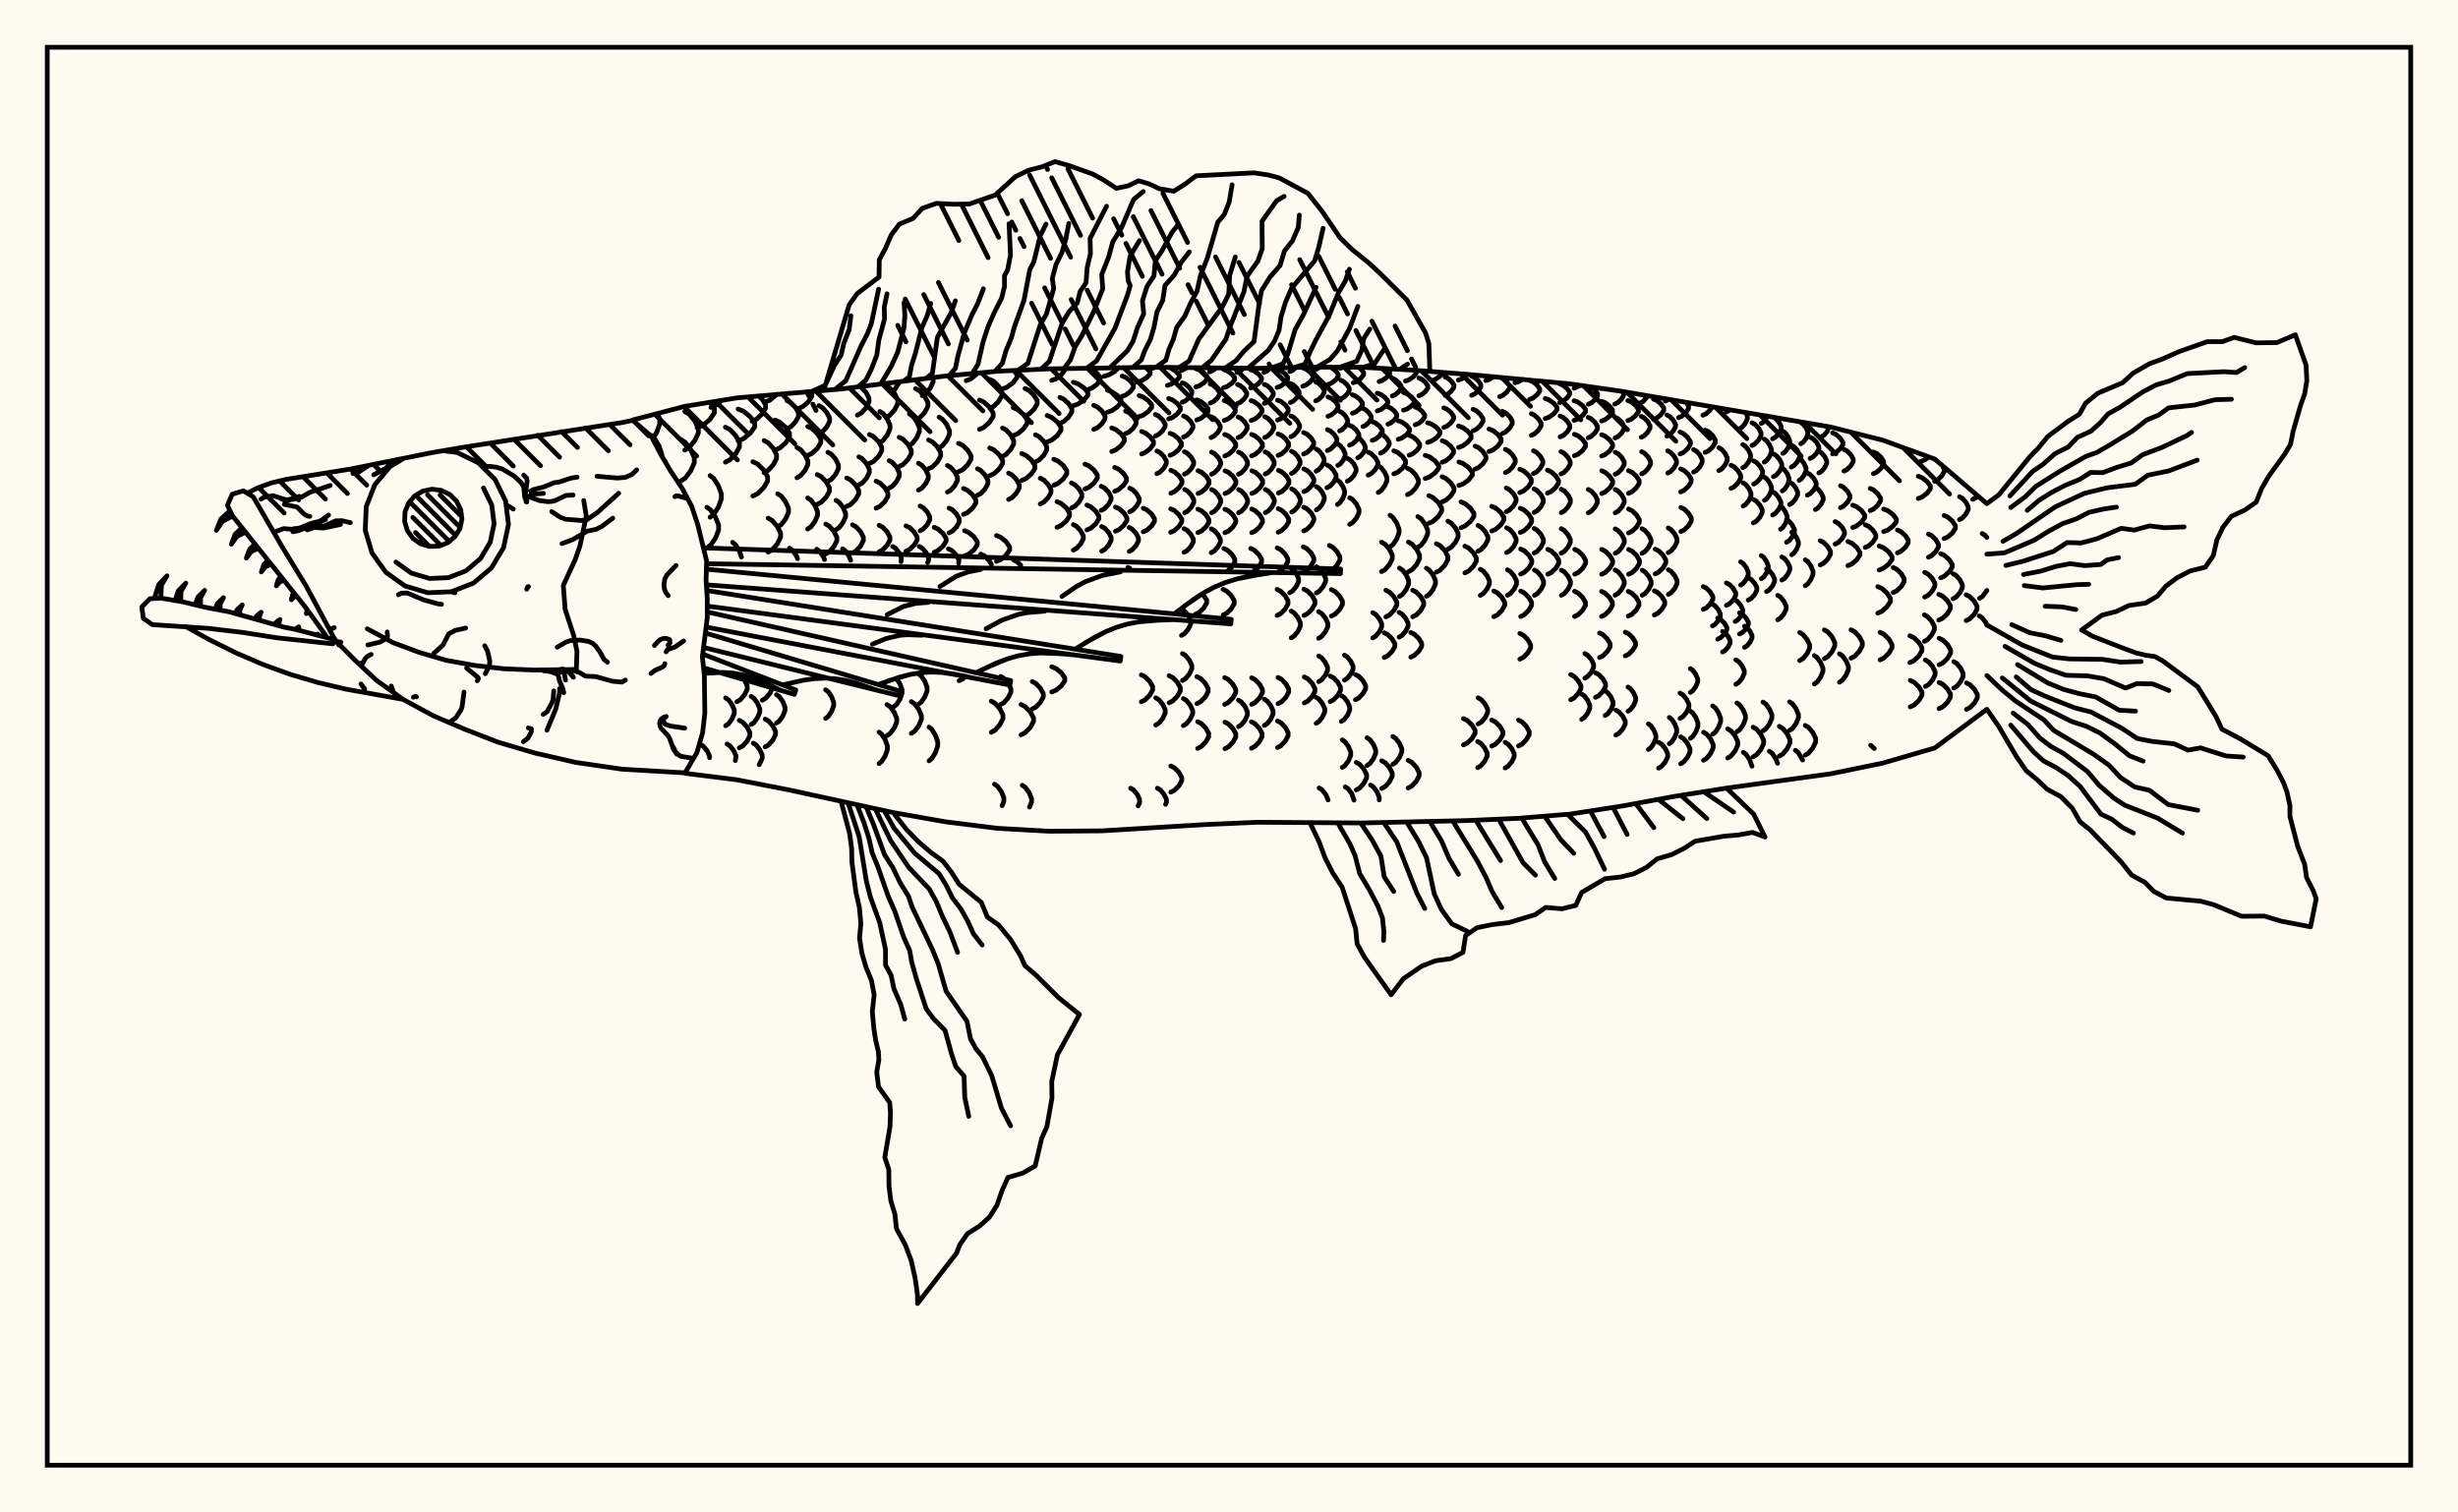 <svg xmlns="http://www.w3.org/2000/svg" width="520" height="320"><rect x="0" y="0" width="520" height="320" fill="floralwhite"/><rect x="10" y="10" width="500" height="300" stroke="black" stroke-width="1" fill="none"/><path stroke="black" stroke-width="1" fill="none" stroke-linecap="round" stroke-linejoin="round" d="
M 133.85 88.86 144.9 85.97 155.92 84.18 177.95 82.3 199.99 79.56 211 78.55 222.02 78.04 244.06 77.7 266.09 77.93 277.11 77.68 288.13 77.7 299.14 78.32 310.16 79.18 332.19 81.22 343.21 82.81 387.28 90.35 398.3 93.13 409.32 97.13 420.33 106.56 
M 420.33 150.07 409.32 158.25 398.3 161.46 387.28 163.72 365.25 166.75 354.23 168.5 343.21 170.53 332.19 172.24 321.18 173.14 310.16 173.62 288.13 174.12 266.09 173.97 255.07 174.45 233.04 175.79 222.02 175.87 211 175.25 199.99 173.87 188.97 171.92 166.93 167.13 155.92 164.99 144.92 163.61 
M 150.11 160.31 150.11 159.95 149.59 158.85 148.79 157.88 148.16 157.5 
M 140.03 96.55 140.03 96.14 139.4 94.31 138.42 92.7 137.66 92.06 
M 138.07 92.85 138.94 91.45 139.56 89.72 139.56 88.65 139.14 87.48 
M 153.51 153.55 154.1 153.15 154.86 152.12 155.34 150.96 155.34 150.24 154.86 149.08 154.1 148.06 153.51 147.66 
M 155.56 160.91 155.71 159.91 155.2 158.79 154.42 157.8 153.81 157.41 
M 144 101.78 144.93 101.19 146.11 99.65 146.88 97.91 146.88 96.84 146.11 95.1 144.93 93.57 144 92.97 
M 149.54 115.93 150.34 115.35 151.36 113.85 152.02 112.15 152.02 111.1 151.36 109.4 150.34 107.9 149.54 107.32 
M 155.89 148.47 156.6 148.06 157.5 147.01 158.08 145.83 158.08 145.1 157.5 143.91 156.6 142.87 156.14 142.61 
M 156.4 158.23 157.12 157.84 158.04 156.83 158.63 155.68 158.63 154.97 158.04 153.82 157.12 152.81 156.4 152.41 
M 144.87 95.22 145.79 94.66 146.97 93.24 147.74 91.64 147.74 90.64 146.97 89.04 145.79 87.62 144.87 87.07 
M 150.23 109.43 150.99 108.83 151.97 107.3 152.6 105.57 152.6 104.49 151.97 102.76 150.99 101.23 150.23 100.63 
M 156.86 117.87 156.44 116.64 155.62 115.28 154.99 114.74 
M 158.91 153.29 159.5 152.89 160.25 151.85 160.74 150.68 160.74 149.95 160.25 148.78 159.5 147.74 158.91 147.33 
M 160.61 161.8 161.25 160.47 161.25 159.77 160.75 158.64 159.98 157.63 159.38 157.24 
M 147.49 90.5 148.66 90.01 150.17 88.76 151.14 87.34 151.14 86.46 150.21 85.11 
M 161.27 148.15 161.97 147.74 162.87 146.7 163.45 145.51 163.45 145.2 
M 161.87 158.03 162.57 157.63 163.48 156.61 164.07 155.45 164.07 154.73 163.48 153.57 162.57 152.54 161.87 152.14 
M 150.4 86.2 151.43 85.75 152.66 84.71 
M 153.46 97.79 154.42 97.28 155.65 95.99 156.44 94.53 156.44 93.63 155.65 92.17 154.42 90.88 153.46 90.38 
M 164.27 152.97 164.85 152.57 165.6 151.52 166.07 150.34 166.07 149.61 165.6 148.43 164.85 147.38 164.27 146.98 
M 156.15 93.28 157.28 92.82 158.72 91.65 159.66 90.32 159.66 89.5 158.72 88.18 157.28 87 156.15 86.55 
M 159.27 104.94 160.28 104.45 161.56 103.19 162.39 101.76 162.39 100.87 161.56 99.44 160.28 98.18 159.27 97.69 
M 162.5 116.82 163.35 116.33 164.44 115.08 165.14 113.66 165.14 112.79 164.44 111.37 163.35 110.12 162.5 109.63 
M 159.11 89.12 160.03 88.7 161.2 87.62 161.95 86.39 161.95 85.64 161.2 84.41 160.5 83.77 
M 161.64 99.99 162.49 99.53 163.58 98.35 164.28 97.01 164.28 96.19 163.58 94.85 162.49 93.67 161.64 93.21 
M 164.52 111.48 165.26 111.01 166.2 109.79 166.81 108.41 166.81 107.55 166.2 106.17 165.26 104.95 164.52 104.48 
M 168.73 118.21 168.48 117.59 167.66 116.43 167.02 115.97 
M 161.85 85.05 162.88 84.66 164.38 83.41 
M 163.96 95.23 164.95 94.8 166.21 93.7 167.03 92.45 167.03 91.67 166.21 90.42 164.95 89.32 163.96 88.89 
M 166.5 90.71 167.28 90.31 168.29 89.27 168.93 88.1 168.93 87.37 168.29 86.2 167.28 85.17 166.5 84.76 
M 168.6 101.09 169.34 100.65 170.29 99.54 170.91 98.28 170.91 97.5 170.29 96.23 169.34 95.12 168.6 94.68 
M 170.86 111.92 171.54 111.48 172.4 110.33 172.95 109.04 172.95 108.24 172.4 106.94 171.54 105.8 170.86 105.35 
M 174.43 118.38 174.17 117.74 173.39 116.64 172.78 116.2 
M 174.66 152 175.22 151.58 175.92 150.53 176.37 149.34 176.37 148.6 175.92 147.4 175.22 146.35 174.66 145.94 
M 168.94 86.43 169.83 86.04 170.98 85.04 171.72 83.92 171.72 83.22 171.45 82.82 
M 170.87 96.35 171.76 95.94 172.91 94.87 173.65 93.67 173.65 92.92 172.91 91.72 171.76 90.65 170.87 90.24 
M 172.87 106.72 173.71 106.29 174.78 105.19 175.47 103.95 175.47 103.17 174.78 101.93 173.71 100.83 172.87 100.4 
M 174.69 117.19 175.44 116.76 176.41 115.66 177.04 114.42 177.04 113.65 176.41 112.41 175.44 111.31 174.69 110.88 
M 173.24 91.78 173.97 91.37 174.9 90.34 175.51 89.16 175.51 88.44 174.9 87.26 173.97 86.23 173.24 85.82 
M 175.15 101.83 175.87 101.41 176.79 100.34 177.38 99.13 177.38 98.38 176.79 97.17 175.87 96.1 175.15 95.69 
M 176.87 112.05 177.52 111.63 178.35 110.55 178.89 109.33 178.89 108.58 178.35 107.36 177.52 106.28 176.87 105.86 
M 179.96 118.54 179.58 117.59 178.83 116.53 178.25 116.12 
M 179.13 107.14 179.95 106.74 181 105.69 181.67 104.51 181.67 103.77 181 102.59 179.95 101.54 179.13 101.13 
M 180.36 116.99 181.1 116.59 182.05 115.55 182.65 114.38 182.65 113.65 182.05 112.48 181.1 111.45 180.36 111.04 
M 177.04 82.4 177.08 82.37 
M 181.7 102.6 182.41 102.2 183.32 101.16 183.91 99.99 183.91 99.27 183.32 98.1 182.41 97.06 181.7 96.66 
M 185.97 161.55 186.53 161.09 187.26 159.94 187.73 158.63 187.73 157.82 187.26 156.51 186.53 155.35 185.97 154.9 
M 181.39 87.84 182.18 87.41 183.2 86.3 183.85 85.04 183.85 84.26 183.2 83 182.01 81.8 
M 183.93 98.06 184.77 97.65 185.85 96.58 186.54 95.37 186.54 94.62 185.85 93.41 184.77 92.35 183.93 91.93 
M 185.34 107.52 186.15 107.13 187.18 106.14 187.84 105.01 187.84 104.31 187.18 103.18 186.15 102.19 185.34 101.8 
M 185.98 116.74 186.72 116.36 187.66 115.38 188.27 114.28 188.27 113.6 187.66 112.49 186.72 111.52 185.98 111.14 
M 187.64 155.65 188.31 155.2 189.16 154.06 189.71 152.77 189.71 151.96 189.16 150.67 188.31 149.53 187.64 149.08 
M 186.14 93.62 186.83 93.18 187.71 92.03 188.28 90.74 188.28 89.94 187.71 88.65 186.83 87.51 186.14 87.06 
M 188.11 103.26 188.8 102.86 189.68 101.86 190.25 100.71 190.25 100.01 189.68 98.87 188.8 97.86 188.11 97.46 
M 190.62 118.85 190.69 118.03 190.2 116.95 189.44 115.99 188.84 115.62 
M 189.12 149.49 189.67 149.06 190.37 147.95 190.83 146.69 190.83 145.91 190.37 144.66 189.6 143.5 
M 187.42 88.34 188.23 87.88 189.26 86.72 189.92 85.4 189.92 84.59 189.26 83.27 188.23 82.1 187.42 81.65 
M 190.23 98.7 191.05 98.28 192.1 97.2 192.78 95.99 192.78 95.24 192.1 94.02 191.05 92.94 190.23 92.53 
M 191.67 116.62 192.43 116.25 193.4 115.32 194.03 114.26 194.03 113.61 193.4 112.55 192.43 111.62 191.67 111.26 
M 192.79 155.17 193.48 154.72 194.36 153.55 194.93 152.22 194.93 151.4 194.36 150.07 193.48 148.9 192.79 148.44 
M 188.56 82.95 189.25 82.48 190.34 80.76 
M 192.38 94.21 193.06 93.76 193.94 92.6 194.5 91.29 194.5 90.48 193.94 89.17 193.06 88.02 192.38 87.57 
M 194.3 103.7 194.97 103.32 195.83 102.33 196.38 101.21 196.38 100.51 195.83 99.39 194.97 98.4 194.3 98.01 
M 194.65 112.29 195.31 111.93 196.15 111.02 196.69 109.99 196.69 109.35 196.15 108.32 195.31 107.41 194.65 107.06 
M 196.23 119.01 196.44 118.6 196.44 117.95 195.91 116.9 195.09 115.97 194.45 115.61 
M 194.31 149 194.89 148.57 195.64 147.45 196.13 146.19 196.13 145.4 195.64 144.14 194.89 143.03 194.31 142.59 
M 196.54 160.97 197.13 160.49 197.89 159.24 198.38 157.84 198.38 156.96 197.89 155.56 197.13 154.31 196.54 153.83 
M 193.68 88.91 194.52 88.45 195.61 87.29 196.3 85.97 196.3 85.16 195.61 83.84 194.52 82.68 193.68 82.23 
M 196.44 99.19 197.26 98.78 198.32 97.71 199 96.51 199 95.76 198.32 94.56 197.26 93.49 196.44 93.08 
M 197.63 116.85 198.44 116.49 199.48 115.57 200.15 114.53 200.15 113.89 199.48 112.85 198.44 111.93 197.63 111.57 
M 195.11 83.72 195.85 83.27 196.81 82.1 197.42 80.78 197.39 79.88 
M 198.67 94.74 199.37 94.3 200.28 93.17 200.86 91.89 200.86 91.1 200.28 89.82 199.37 88.69 198.67 88.25 
M 200.43 104.12 201.11 103.74 201.98 102.76 202.55 101.65 202.55 100.96 201.98 99.85 201.11 98.87 200.43 98.48 
M 200.78 112.74 201.47 112.39 202.36 111.47 202.93 110.44 202.93 109.8 202.36 108.76 201.47 107.85 200.78 107.5 
M 202.81 119.2 202.86 118.46 202.27 117.41 201.36 116.48 200.64 116.12 
M 202.78 99.8 203.64 99.39 204.72 98.35 205.43 97.16 205.43 96.43 204.72 95.25 203.64 94.2 202.78 93.8 
M 203.83 108.83 204.67 108.46 205.75 107.5 206.45 106.43 206.45 105.76 205.75 104.68 204.67 103.73 203.83 103.36 
M 204.05 117.62 204.92 117.26 206.04 116.33 206.75 115.28 206.75 114.63 206.04 113.57 204.92 112.64 204.05 112.28 
M 202.9 144.03 203.69 143.64 204.26 143.08 
M 206.79 104.79 207.5 104.41 208.41 103.43 209 102.33 209 101.64 208.41 100.54 207.5 99.56 206.79 99.18 
M 209.73 119.41 209.22 118.55 208.24 117.6 207.48 117.24 
M 212 170.46 212.37 169.56 212.37 168.77 211.84 167.49 211.03 166.36 210.4 165.92 
M 204.41 80.54 205.41 80.15 206.85 78.93 
M 207.21 90.84 208.14 90.42 209.34 89.34 210.11 88.12 210.11 87.37 209.34 86.14 208.14 85.07 207.21 84.64 
M 209.38 100.64 210.26 100.24 211.39 99.22 212.11 98.07 212.11 97.35 211.39 96.2 210.26 95.18 209.38 94.78 
M 210.82 118.77 211.71 118.4 212.86 117.45 213.59 116.37 213.59 115.71 212.86 114.63 211.71 113.68 210.82 113.31 
M 209.7 154.94 210.5 154.49 211.52 153.34 212.18 152.04 212.18 151.24 211.52 149.94 210.5 148.79 209.7 148.34 
M 209.4 86.38 210.23 85.97 211.28 84.9 211.96 83.7 211.96 82.95 211.28 81.75 210.23 80.69 209.4 80.27 
M 212.09 96.56 212.85 96.15 213.82 95.11 214.45 93.93 214.45 93.19 213.82 92.01 212.85 90.97 212.09 90.56 
M 213.37 105.67 214.1 105.29 215.03 104.32 215.64 103.22 215.64 102.55 215.03 101.45 214.1 100.48 213.37 100.1 
M 215.94 119.59 215.21 118.87 214.46 118.5 
M 211.68 149.06 212.38 148.66 213.28 147.63 213.86 146.45 213.86 145.73 213.28 144.55 212.38 143.52 211.68 143.11 
M 217.8 170.76 218.23 169.72 218.23 168.94 217.71 167.69 216.89 166.58 216.26 166.15 
M 211.97 82.32 212.99 81.95 214.3 80.99 215.14 79.91 215.14 79.24 214.47 78.39 
M 214.35 92.17 215.3 91.77 216.52 90.74 217.31 89.57 217.31 88.85 216.52 87.69 215.3 86.66 214.35 86.26 
M 216.14 101.64 217.04 101.26 218.19 100.27 218.93 99.15 218.93 98.45 218.19 97.33 217.04 96.34 216.14 95.96 
M 216 155.47 216.86 155.04 217.95 153.92 218.65 152.65 218.65 151.87 217.95 150.61 216.86 149.49 216 149.05 
M 214.72 78.47 215.01 78.36 
M 216.85 88.01 217.68 87.61 218.74 86.6 219.42 85.46 219.42 84.75 218.74 83.61 217.68 82.6 216.85 82.2 
M 219.06 97.72 219.82 97.33 220.8 96.34 221.44 95.21 221.44 94.51 220.8 93.38 219.82 92.38 219.06 91.99 
M 220.07 106.63 220.8 106.26 221.73 105.31 222.34 104.24 222.34 103.57 221.73 102.49 220.8 101.54 220.07 101.17 
M 218.37 150.01 219.13 149.61 220.1 148.6 220.72 147.46 220.72 146.75 220.1 145.61 219.13 144.6 218.37 144.2 
M 221.52 93.52 222.46 93.14 223.67 92.16 224.45 91.06 224.45 90.37 223.67 89.26 222.46 88.29 221.52 87.9 
M 222.94 102.66 223.82 102.29 224.95 101.33 225.68 100.25 225.68 99.58 224.95 98.5 223.82 97.54 222.94 97.17 
M 223.62 111.56 224.47 111.19 225.56 110.25 226.26 109.18 226.26 108.52 225.56 107.45 224.47 106.51 223.62 106.14 
M 222.5 146.4 223.39 146.04 224.53 145.11 225.26 144.06 225.26 143.41 224.53 142.36 223.39 141.44 222.5 141.07 
M 222.48 80.49 223.35 80.17 224.47 79.34 225.19 78.41 225.19 77.97 
M 224.23 89.56 225.04 89.19 226.08 88.24 226.75 87.15 226.75 86.48 226.08 85.4 225.04 84.45 224.23 84.08 
M 226.67 107.48 227.38 107.12 228.28 106.2 228.87 105.15 228.87 104.51 228.28 103.46 227.38 102.54 226.67 102.18 
M 227.07 116.39 227.75 116.02 228.61 115.08 229.17 114.02 229.17 113.36 228.61 112.3 227.75 111.36 227.07 110.99 
M 227.07 85.83 228.06 85.49 229.32 84.63 230.13 83.65 230.13 83.05 229.32 82.07 228.06 81.21 227.07 80.87 
M 229.52 103.45 230.37 103.1 231.45 102.18 232.15 101.14 232.15 100.5 231.45 99.47 230.37 98.55 229.52 98.19 
M 229.94 112.12 230.75 111.76 231.79 110.85 232.46 109.81 232.46 109.17 231.79 108.13 230.75 107.22 229.94 106.86 
M 230.18 82.41 231.01 82.1 232.08 81.31 232.77 80.42 232.77 79.87 232.08 78.98 231.01 78.2 230.18 77.89 
M 231.39 90.85 232.16 90.5 233.14 89.62 233.77 88.61 233.77 87.99 233.14 86.99 232.16 86.1 231.39 85.76 
M 232.96 107.99 233.63 107.65 234.49 106.76 235.05 105.75 235.05 105.12 234.49 104.11 233.63 103.22 232.96 102.88 
M 233.07 116.61 233.72 116.26 234.54 115.35 235.07 114.32 235.07 113.68 234.54 112.65 233.72 111.75 233.07 111.39 
M 233.58 79.6 234.55 79.32 235.8 78.62 236.6 77.77 
M 234.27 87.21 235.2 86.9 236.38 86.09 237.15 85.17 237.15 84.6 236.38 83.68 235.2 82.87 234.27 82.55 
M 235.19 95.53 236.05 95.19 237.14 94.32 237.85 93.34 237.85 92.73 237.14 91.75 236.05 90.88 235.19 90.54 
M 235.81 103.95 236.61 103.6 237.64 102.73 238.31 101.73 238.31 101.11 237.64 100.12 236.61 99.24 235.81 98.9 
M 235.98 112.39 236.76 112.04 237.76 111.15 238.4 110.15 238.4 109.53 237.76 108.52 236.76 107.63 235.98 107.29 
M 237.41 83.86 238.17 83.57 239.15 82.82 239.78 81.97 239.78 81.45 239.15 80.6 238.17 79.85 237.41 79.56 
M 238.12 91.74 238.84 91.42 239.75 90.59 240.34 89.65 240.34 89.07 239.75 88.14 238.84 87.31 238.12 86.98 
M 238.99 108.27 239.64 107.94 240.47 107.07 241.01 106.08 241.01 105.48 240.47 104.49 239.64 103.63 238.99 103.29 
M 238.89 116.67 239.52 116.32 240.33 115.44 240.85 114.44 240.85 113.82 240.33 112.83 239.52 111.94 238.89 111.6 
M 239.02 120.26 238.62 120.02 
M 240.77 170.51 241.09 169.82 241.09 169.16 240.59 168.08 239.8 167.14 239.18 166.77 
M 240.56 80.85 241.44 80.58 242.58 79.9 243.31 79.12 243.31 78.64 242.34 77.72 
M 240.99 88.14 241.84 87.84 242.93 87.06 243.64 86.19 243.64 85.65 242.93 84.77 241.84 84 240.99 83.69 
M 241.51 96.05 242.32 95.72 243.35 94.9 244.02 93.96 244.02 93.38 243.35 92.44 242.32 91.61 241.51 91.28 
M 241.86 112.52 242.62 112.18 243.6 111.31 244.23 110.33 244.23 109.72 243.6 108.74 242.62 107.87 241.86 107.53 
M 241.45 148.48 242.23 148.09 243.22 147.1 243.86 145.98 243.86 145.29 243.22 144.17 242.23 143.18 241.45 142.8 
M 243.77 77.93 244.41 77.71 
M 244.41 92.25 245.08 91.94 245.94 91.15 246.49 90.25 246.49 89.69 245.94 88.79 245.08 88 244.41 87.69 
M 244.74 100.22 245.39 99.89 246.21 99.05 246.74 98.11 246.74 97.52 246.21 96.58 245.39 95.74 244.74 95.42 
M 244.5 153.4 245.15 153.01 245.98 152.01 246.51 150.87 246.51 150.17 245.98 149.03 245.15 148.03 244.5 147.64 
M 246.58 170.18 246.77 169.79 246.77 169.13 246.26 168.07 245.47 167.12 244.85 166.76 
M 246.96 81.54 247.77 81.27 248.82 80.6 249.49 79.83 249.49 79.36 248.82 78.59 247.77 77.92 247.24 77.74 
M 247.23 88.63 248.02 88.34 249.05 87.59 249.7 86.74 249.7 86.21 249.05 85.36 248.02 84.6 247.23 84.31 
M 247.53 96.32 248.3 96 249.29 95.19 249.93 94.28 249.93 93.71 249.29 92.8 248.3 91.99 247.53 91.68 
M 247.7 104.36 248.45 104.03 249.43 103.19 250.05 102.23 250.05 101.64 249.43 100.69 248.45 99.84 247.7 99.51 
M 247.66 112.62 248.42 112.28 249.38 111.42 250.01 110.44 250.01 109.84 249.38 108.86 248.42 108 247.66 107.66 
M 247.33 148.69 248.1 148.3 249.08 147.3 249.71 146.18 249.71 145.48 249.08 144.35 248.1 143.35 247.33 142.97 
M 247.69 167.6 248.44 167.22 249.4 166.26 250.01 165.17 250.01 164.5 249.4 163.4 248.44 162.44 247.69 162.07 
M 249.94 78.41 251.1 77.79 
M 250.11 85.09 250.76 84.82 251.6 84.1 252.14 83.29 252.14 82.79 251.6 81.99 250.76 81.27 250.11 81 
M 250.38 92.48 251.02 92.18 251.84 91.4 252.37 90.52 252.37 89.97 251.84 89.09 251.02 88.31 250.38 88.01 
M 250.57 100.32 251.2 100 252 99.17 252.52 98.24 252.52 97.66 252 96.73 251.2 95.91 250.57 95.58 
M 250.62 108.48 251.24 108.15 252.04 107.29 252.55 106.32 252.55 105.72 252.04 104.75 251.24 103.9 250.62 103.56 
M 250.49 116.85 251.12 116.51 251.93 115.64 252.45 114.66 252.45 114.05 251.93 113.06 251.12 112.19 250.49 111.85 
M 249.95 134.44 250.58 134.07 251.4 133.1 251.92 132.01 251.92 131.33 251.4 130.24 250.58 129.28 249.95 128.9 
M 250.15 143.98 250.79 143.6 251.61 142.61 252.14 141.48 252.14 140.79 251.61 139.66 250.79 138.67 250.15 138.29 
M 250.34 153.53 250.98 153.14 251.8 152.14 252.32 151.01 252.32 150.32 251.8 149.19 250.98 148.19 250.34 147.8 
M 252.99 81.87 253.77 81.6 254.76 80.93 255.4 80.17 255.4 79.7 254.76 78.95 253.77 78.27 252.99 78.01 
M 253.17 88.86 253.94 88.57 254.92 87.83 255.56 86.99 255.56 86.47 254.92 85.63 253.94 84.89 253.17 84.6 
M 253.45 104.41 254.2 104.08 255.16 103.24 255.77 102.29 255.77 101.71 255.16 100.76 254.2 99.92 253.45 99.59 
M 253.42 112.69 254.17 112.35 255.12 111.49 255.74 110.51 255.74 109.9 255.12 108.92 254.17 108.06 253.42 107.72 
M 252.91 129.95 253.67 129.59 254.65 128.65 255.28 127.59 255.28 126.93 254.38 125.61 
M 253.21 148.87 253.98 148.48 254.96 147.49 255.59 146.37 255.59 145.67 254.96 144.55 253.98 143.55 253.21 143.17 
M 253.37 158.35 254.12 157.96 255.09 156.98 255.71 155.86 255.71 155.17 255.09 154.06 254.12 153.08 253.37 152.69 
M 255.89 78.67 256.53 78.42 257.27 77.86 
M 256.02 85.29 256.65 85.01 257.47 84.31 257.99 83.51 257.99 83.02 257.47 82.22 256.65 81.51 256.02 81.23 
M 256.19 92.58 256.82 92.28 257.62 91.51 258.14 90.64 258.14 90.1 257.62 89.23 256.82 88.46 256.19 88.16 
M 256.3 100.34 256.92 100.02 257.72 99.21 258.23 98.28 258.23 97.71 257.72 96.78 256.92 95.96 256.3 95.64 
M 256.32 108.5 256.94 108.16 257.73 107.3 258.24 106.33 258.24 105.73 257.73 104.76 256.94 103.9 256.32 103.57 
M 256.24 116.93 256.87 116.59 257.66 115.71 258.18 114.72 258.18 114.1 257.66 113.11 256.87 112.23 256.24 111.89 
M 258.85 82.03 259.61 81.77 260.58 81.1 261.2 80.35 261.2 79.88 260.58 79.12 259.61 78.45 258.85 78.19 
M 258.98 88.96 259.73 88.67 260.7 87.94 261.32 87.11 261.32 86.59 260.7 85.76 259.73 85.02 258.98 84.74 
M 259.1 96.47 259.85 96.16 260.8 95.36 261.42 94.47 261.42 93.91 260.8 93.02 259.85 92.22 259.1 91.92 
M 259.16 104.42 259.9 104.09 260.85 103.25 261.46 102.31 261.46 101.72 260.85 100.77 259.9 99.94 259.16 99.61 
M 259.13 112.71 259.87 112.38 260.82 111.51 261.43 110.53 261.43 109.92 260.82 108.93 259.87 108.07 259.13 107.73 
M 259.66 120.86 260.62 119.96 261.23 118.95 261.23 118.32 260.62 117.3 259.66 116.4 258.91 116.05 
M 258.75 130.12 259.51 129.75 260.48 128.81 261.1 127.74 261.1 127.08 260.48 126.01 259.51 125.06 258.75 124.69 
M 259.08 149.03 259.83 148.64 260.8 147.66 261.43 146.54 261.43 145.85 260.8 144.74 259.83 143.75 259.08 143.37 
M 259.14 158.4 259.88 158.02 260.83 157.04 261.44 155.94 261.44 155.25 260.83 154.15 259.88 153.17 259.14 152.79 
M 261.7 78.8 262.32 78.55 263.13 77.9 
M 261.8 85.37 262.42 85.1 263.22 84.4 263.74 83.6 263.74 83.11 263.22 82.32 262.42 81.61 261.8 81.34 
M 261.92 92.6 262.54 92.3 263.33 91.54 263.84 90.67 263.84 90.14 263.33 89.27 262.54 88.51 261.92 88.21 
M 262 100.34 262.61 100.02 263.4 99.2 263.91 98.28 263.91 97.71 263.4 96.78 262.61 95.97 262 95.65 
M 262.01 108.49 262.63 108.16 263.42 107.3 263.93 106.33 263.93 105.73 263.42 104.76 262.63 103.9 262.01 103.57 
M 262 153.74 262.61 153.36 263.39 152.39 263.89 151.28 263.89 150.6 263.39 149.49 262.61 148.52 262 148.14 
M 264.58 82.08 265.32 81.82 266.27 81.15 266.88 80.39 266.88 79.92 266.27 79.16 265.32 78.49 264.58 78.23 
M 264.69 88.97 265.43 88.68 266.37 87.95 266.98 87.12 266.98 86.61 266.37 85.78 265.43 85.05 264.69 84.76 
M 264.78 96.45 265.52 96.14 266.46 95.35 267.07 94.46 267.07 93.9 266.46 93.01 265.52 92.22 264.78 91.91 
M 264.83 104.4 265.57 104.07 266.51 103.24 267.12 102.29 267.12 101.7 266.51 100.76 265.57 99.92 264.83 99.6 
M 264.8 112.69 265.53 112.36 266.48 111.49 267.08 110.5 267.08 109.9 266.48 108.91 265.53 108.04 264.8 107.7 
M 265.03 121.02 266.28 119.97 266.89 118.94 266.89 118.31 266.28 117.29 265.34 116.39 264.6 116.04 
M 264.79 149.02 265.52 148.64 266.47 147.66 267.08 146.56 267.08 145.87 266.47 144.77 265.52 143.79 264.79 143.41 
M 264.75 158.31 265.47 157.93 266.4 156.96 267 155.86 267 155.17 266.4 154.07 265.47 153.1 264.75 152.72 
M 267.37 78.8 267.97 78.54 268.77 77.87 
M 267.47 85.35 268.08 85.07 268.86 84.37 269.36 83.58 269.36 83.09 268.86 82.29 268.08 81.59 267.47 81.32 
M 267.57 92.56 268.18 92.26 268.96 91.5 269.46 90.63 269.46 90.1 268.96 89.23 268.18 88.47 267.57 88.17 
M 267.65 100.3 268.26 99.99 269.04 99.17 269.55 98.24 269.55 97.67 269.04 96.75 268.26 95.93 267.65 95.61 
M 267.68 108.47 268.29 108.13 269.07 107.28 269.58 106.31 269.58 105.71 269.07 104.74 268.29 103.88 267.68 103.55 
M 267.47 153.5 268.07 153.12 268.83 152.16 269.32 151.06 269.32 150.38 268.83 149.29 268.07 148.32 267.47 147.94 
M 270.17 81.98 270.89 81.72 271.81 81.04 272.4 80.28 272.4 79.81 271.81 79.04 270.89 78.37 270.17 78.1 
M 270.28 88.87 271 88.58 271.92 87.85 272.52 87.02 272.52 86.5 271.92 85.67 271 84.94 270.28 84.66 
M 270.38 96.36 271.1 96.05 272.02 95.26 272.61 94.36 272.61 93.81 272.02 92.91 271.1 92.12 270.38 91.81 
M 270.45 104.32 271.17 104 272.09 103.16 272.68 102.21 272.68 101.63 272.09 100.68 271.17 99.84 270.45 99.52 
M 270.4 112.6 271.12 112.26 272.04 111.39 272.63 110.41 272.63 109.8 272.04 108.82 271.12 107.95 270.4 107.61 
M 270.19 121.13 270.92 120.78 271.84 119.87 272.44 118.84 272.44 118.21 271.84 117.18 270.92 116.27 270.19 115.92 
M 270.18 130.21 270.92 129.83 271.87 128.88 272.48 127.79 272.48 127.12 271.87 126.04 270.92 125.08 270.18 124.71 
M 270.37 148.88 271.1 148.5 272.03 147.54 272.63 146.45 272.63 145.77 272.03 144.68 271.1 143.71 270.37 143.33 
M 270.27 158.15 270.99 157.77 271.91 156.79 272.51 155.68 272.51 155 271.91 153.89 270.99 152.92 270.27 152.54 
M 272.86 78.61 273.45 78.36 274.16 77.75 
M 272.98 85.17 273.57 84.89 274.33 84.19 274.82 83.4 274.82 82.9 274.33 82.11 273.57 81.4 272.98 81.13 
M 273.1 92.4 273.69 92.1 274.44 91.33 274.93 90.47 274.93 89.93 274.44 89.06 273.69 88.3 273.1 88 
M 273.21 100.17 273.8 99.85 274.55 99.03 275.03 98.11 275.03 97.53 274.55 96.6 273.8 95.79 273.21 95.47 
M 273.26 108.34 273.84 108.01 274.6 107.16 275.08 106.19 275.08 105.59 274.6 104.62 273.84 103.77 273.26 103.44 
M 272.83 125.41 273.44 125.04 274.22 124.1 274.72 123.04 274.72 122.39 274.22 121.32 273.44 120.39 272.83 120.02 
M 273.16 134.96 273.78 134.57 274.58 133.59 275.1 132.47 275.1 131.78 274.58 130.66 273.78 129.68 273.16 129.29 
M 275.6 81.72 276.3 81.46 277.2 80.78 277.78 80.01 277.78 79.53 277.2 78.77 276.3 78.09 275.6 77.82 
M 275.78 96.06 276.47 95.75 277.34 94.96 277.91 94.07 277.91 93.51 277.34 92.62 276.47 91.83 275.78 91.52 
M 275.84 104.02 276.52 103.7 277.39 102.86 277.95 101.91 277.95 101.32 277.39 100.38 276.52 99.54 275.84 99.21 
M 275.81 112.33 276.5 111.99 277.38 111.12 277.94 110.13 277.94 109.52 277.38 108.53 276.5 107.65 275.81 107.31 
M 275.71 120.99 276.43 120.63 277.35 119.71 277.94 118.67 277.94 118.02 277.35 116.98 276.43 116.06 275.71 115.7 
M 275.86 130.22 276.61 129.84 277.56 128.87 278.18 127.78 278.18 127.1 277.56 126 276.61 125.04 275.86 124.66 
M 275.93 148.72 276.65 148.35 277.58 147.39 278.17 146.31 278.17 145.64 277.58 144.55 276.65 143.6 275.93 143.23 
M 278.2 78.28 279.17 77.69 
M 278.34 84.82 278.92 84.54 279.66 83.84 280.14 83.05 280.14 82.56 279.66 81.77 278.92 81.07 278.34 80.8 
M 278.43 99.69 278.97 99.37 279.67 98.55 280.12 97.63 280.12 97.06 279.67 96.14 278.97 95.32 278.43 95 
M 278.48 107.88 279.02 107.55 279.71 106.69 280.15 105.72 280.15 105.11 279.71 104.14 279.02 103.28 278.48 102.95 
M 278.49 125.45 279.12 125.07 279.92 124.11 280.44 123.02 280.44 122.35 279.92 121.26 279.12 120.3 278.49 119.92 
M 278.95 135.05 279.58 134.67 280.39 133.68 280.91 132.57 280.91 131.88 280.39 130.77 279.58 129.78 278.95 129.4 
M 278.98 144.22 279.58 143.85 280.35 142.91 280.85 141.84 280.85 141.18 280.35 140.11 279.58 139.16 278.98 138.79 
M 278.43 153.04 279.02 152.67 279.77 151.71 280.26 150.63 280.26 149.95 279.77 148.87 279.02 147.91 278.43 147.54 
M 280.97 169.25 280.46 168.08 279.68 167.1 279.07 166.72 
M 280.93 81.35 281.63 81.09 282.52 80.41 283.1 79.65 283.1 79.17 282.52 78.41 281.52 77.69 
M 280.94 88.08 281.62 87.8 282.5 87.09 283.06 86.28 283.06 85.78 282.5 84.97 281.62 84.25 280.94 83.97 
M 280.81 95.33 281.46 95.03 282.28 94.26 282.82 93.38 282.82 92.84 282.28 91.97 281.46 91.2 280.81 90.9 
M 280.72 103.2 281.34 102.87 282.13 102.03 282.65 101.08 282.65 100.49 282.13 99.54 281.34 98.71 280.72 98.38 
M 281.22 120.92 281.94 120.55 282.86 119.58 283.46 118.5 283.46 117.82 282.86 116.73 281.94 115.77 281.22 115.4 
M 281.65 130.35 282.41 129.97 283.38 128.99 284.01 127.88 284.01 127.2 283.38 126.09 282.41 125.12 281.65 124.74 
M 281.4 148.45 282.1 148.08 283.01 147.14 283.59 146.07 283.59 145.41 283.01 144.34 282.1 143.4 281.4 143.03 
M 283.54 77.93 284.07 77.7 
M 283.64 84.37 284.22 84.11 284.97 83.42 285.45 82.65 285.45 82.17 284.97 81.4 284.22 80.72 283.64 80.45 
M 283.4 91.17 283.95 90.89 284.65 90.17 285.1 89.35 285.1 88.85 284.65 88.03 283.95 87.31 283.4 87.03 
M 283.02 98.48 283.52 98.18 284.16 97.39 284.57 96.5 284.57 95.94 284.16 95.05 283.52 94.27 283.02 93.96 
M 282.95 106.73 283.43 106.38 284.06 105.49 284.46 104.48 284.46 103.86 284.06 102.85 283.43 101.96 282.95 101.61 
M 284.43 143.89 285.01 143.54 285.76 142.62 286.25 141.58 286.25 140.94 285.76 139.9 285.01 138.98 284.43 138.62 
M 283.75 152.64 284.33 152.27 285.07 151.32 285.54 150.24 285.54 149.58 285.07 148.5 284.33 147.55 283.75 147.17 
M 283.96 162.38 284.53 161.99 285.27 160.97 285.75 159.82 285.75 159.11 285.27 157.95 284.53 156.94 283.96 156.54 
M 286.44 169.29 285.95 167.88 285.19 166.88 284.6 166.49 
M 286.28 80.98 286.99 80.72 287.89 80.05 288.48 79.3 288.48 78.83 287.89 78.07 287.39 77.7 
M 286.1 87.44 286.78 87.18 287.66 86.49 288.22 85.72 288.22 85.24 287.66 84.47 286.78 83.79 286.1 83.52 
M 285.5 94.19 286.14 93.91 286.95 93.18 287.47 92.35 287.47 91.84 286.95 91.02 286.14 90.29 285.5 90 
M 285.03 101.81 285.63 101.48 286.4 100.64 286.89 99.68 286.89 99.1 286.4 98.14 285.63 97.3 285.03 96.97 
M 285.53 110.94 286.16 110.56 286.98 109.58 287.5 108.47 287.5 107.79 286.98 106.68 286.16 105.7 285.53 105.32 
M 286.74 148.05 287.44 147.69 288.33 146.76 288.91 145.71 288.91 145.06 288.33 144 287.44 143.07 286.74 142.71 
M 286.93 167.13 287.63 166.74 288.53 165.72 289.11 164.57 289.11 163.86 288.53 162.71 287.63 161.7 286.93 161.3 
M 288.34 90.25 288.9 89.99 289.62 89.33 290.08 88.57 290.08 88.1 289.62 87.35 288.9 86.68 288.34 86.42 
M 287.24 96.86 287.75 96.57 288.4 95.83 288.82 94.99 288.82 94.47 288.4 93.63 287.75 92.89 287.24 92.6 
M 290.41 134.97 291.02 134.6 291.8 133.68 292.3 132.62 292.3 131.97 291.8 130.92 291.02 129.99 290.41 129.63 
M 289.22 161.95 289.8 161.56 290.55 160.54 291.03 159.38 291.03 158.66 290.55 157.51 289.8 156.49 289.22 156.09 
M 291.78 169.24 291.78 168.66 291.29 167.51 290.54 166.49 289.95 166.09 
M 291.75 80.73 292.47 80.47 293.4 79.81 293.99 79.07 293.99 78.61 293.51 78.01 
M 291.37 86.93 292.08 86.68 292.99 86.03 293.58 85.29 293.58 84.83 292.99 84.09 292.08 83.44 291.37 83.19 
M 290.31 93.18 290.99 92.91 291.86 92.22 292.42 91.44 292.42 90.96 291.86 90.18 290.99 89.49 290.31 89.22 
M 289.45 100.52 290.11 100.19 290.95 99.35 291.49 98.39 291.49 97.8 290.95 96.84 290.11 95.99 289.45 95.66 
M 292.27 120.94 293.01 120.52 293.95 119.43 294.55 118.21 294.55 117.45 293.95 116.22 293.01 115.14 292.27 114.72 
M 293.19 130.51 293.93 130.13 294.88 129.15 295.5 128.04 295.5 127.35 294.88 126.24 293.93 125.26 293.19 124.88 
M 292.83 139.11 293.56 138.75 294.49 137.84 295.09 136.81 295.09 136.18 294.49 135.15 293.56 134.24 292.83 133.88 
M 292.3 166.83 293.02 166.43 293.94 165.41 294.53 164.25 294.53 163.54 293.94 162.38 293.02 161.36 292.3 160.96 
M 294.54 83.77 295.14 83.52 295.92 82.87 296.42 82.14 296.42 81.69 295.92 80.96 295.14 80.31 294.54 80.06 
M 293.62 89.74 294.22 89.49 294.99 88.86 295.49 88.14 295.49 87.69 294.99 86.97 294.22 86.33 293.62 86.08 
M 292.04 95.88 292.64 95.6 293.4 94.89 293.9 94.08 293.9 93.58 293.4 92.77 292.64 92.05 292.04 91.78 
M 291.57 104.19 292.17 103.81 292.93 102.83 293.42 101.71 293.42 101.03 292.93 99.91 292.17 98.93 291.57 98.55 
M 294.06 115.69 294.67 115.24 295.46 114.08 295.97 112.76 295.97 111.94 295.46 110.63 294.67 109.46 294.06 109.01 
M 296.07 126.19 296.69 125.78 297.49 124.74 298 123.56 298 122.82 297.49 121.64 296.69 120.6 296.07 120.19 
M 295.98 134.8 296.6 134.45 297.38 133.53 297.89 132.5 297.89 131.86 297.38 130.83 296.6 129.92 295.98 129.56 
M 294.66 161.7 295.27 161.3 296.05 160.28 296.56 159.12 296.56 158.41 296.05 157.25 295.27 156.23 294.66 155.83 
M 297.34 80.62 298.07 80.36 299.01 79.71 299.61 78.96 299.48 78.35 
M 296.93 86.78 297.67 86.53 298.61 85.88 299.22 85.15 299.22 84.69 298.61 83.96 297.67 83.31 296.93 83.06 
M 295.79 92.95 296.56 92.69 297.54 92 298.18 91.23 298.18 90.75 297.54 89.97 296.56 89.29 295.79 89.02 
M 294.87 100.26 295.67 99.93 296.69 99.08 297.35 98.12 297.35 97.52 296.69 96.56 295.67 95.71 294.87 95.38 
M 297.96 120.96 298.72 120.54 299.69 119.44 300.31 118.2 300.31 117.44 299.69 116.2 298.72 115.11 297.96 114.68 
M 298.87 130.5 299.62 130.11 300.57 129.14 301.18 128.03 301.18 127.35 300.57 126.24 299.62 125.26 298.87 124.88 
M 298.46 139.03 299.2 138.68 300.16 137.77 300.77 136.75 300.77 136.11 300.16 135.08 299.2 134.18 298.46 133.82 
M 297.9 166.72 298.65 166.33 299.61 165.31 300.22 164.16 300.22 163.44 299.61 162.29 298.65 161.27 297.9 160.87 
M 300.17 83.73 300.78 83.48 301.56 82.82 302.06 82.09 302.06 81.63 301.56 80.89 300.78 80.24 300.17 79.98 
M 299.39 89.88 300.04 89.62 300.86 88.97 301.39 88.23 301.39 87.77 300.86 87.03 300.04 86.37 299.39 86.12 
M 298.11 96.31 298.83 96.03 299.75 95.3 300.34 94.47 300.34 93.95 299.75 93.13 298.83 92.39 298.11 92.11 
M 297.76 104.66 298.5 104.28 299.46 103.31 300.07 102.21 300.07 101.53 299.46 100.43 298.5 99.46 297.76 99.08 
M 299.95 115.81 300.62 115.36 301.47 114.23 302.03 112.95 302.03 112.15 301.47 110.87 300.62 109.74 299.95 109.3 
M 301.76 126.16 302.38 125.76 303.17 124.72 303.68 123.55 303.68 122.83 303.17 121.66 302.38 120.63 301.76 120.22 
M 302.93 80.51 303.66 80.26 304.59 79.6 305.19 78.79 
M 302.01 93.61 302.85 93.32 303.93 92.6 304.62 91.78 304.62 91.27 303.93 90.45 302.85 89.72 302.01 89.44 
M 301.51 101.24 302.43 100.91 303.59 100.05 304.35 99.08 304.35 98.48 303.59 97.51 302.43 96.66 301.51 96.33 
M 302.27 110.71 303.15 110.32 304.27 109.3 304.99 108.15 304.99 107.44 304.27 106.29 303.15 105.27 302.27 104.87 
M 303.87 121.05 304.65 120.65 305.65 119.6 306.29 118.41 306.29 117.67 305.65 116.48 304.65 115.44 303.87 115.03 
M 305.7 83.64 306.31 83.37 307.08 82.7 307.58 81.93 307.58 81.45 307.08 80.69 306.31 80.01 305.7 79.75 
M 305.45 90.44 306.11 90.16 306.97 89.44 307.52 88.62 307.52 88.11 306.97 87.29 306.11 86.57 305.45 86.29 
M 305.1 97.8 305.87 97.49 306.86 96.7 307.5 95.8 307.5 95.25 306.86 94.35 305.87 93.56 305.1 93.25 
M 305.08 106.19 305.89 105.83 306.92 104.9 307.59 103.85 307.59 103.2 306.92 102.15 305.89 101.22 305.08 100.86 
M 306.31 116.2 307 115.79 307.89 114.76 308.47 113.59 308.47 112.86 307.89 111.69 307 110.66 306.31 110.26 
M 308.51 80.41 309.26 80.15 310.44 79.21 
M 308.56 94.66 309.42 94.35 310.51 93.56 311.22 92.67 311.22 92.12 310.51 91.23 309.42 90.44 308.56 90.13 
M 308.63 102.71 309.55 102.37 310.72 101.51 311.48 100.53 311.48 99.92 310.72 98.95 309.55 98.08 308.63 97.74 
M 309.08 111.66 309.96 111.28 311.08 110.33 311.81 109.26 311.81 108.59 311.08 107.51 309.96 106.56 309.08 106.19 
M 309.9 121.21 310.68 120.83 311.69 119.84 312.33 118.73 312.33 118.04 311.69 116.92 310.68 115.94 309.9 115.55 
M 309.6 157.6 310.39 157.22 311.41 156.25 312.06 155.16 312.06 154.48 311.41 153.39 310.39 152.42 309.6 152.04 
M 311.32 83.64 311.95 83.37 312.75 82.66 313.27 81.86 313.27 81.37 312.75 80.57 311.95 79.86 311.32 79.59 
M 311.64 91.15 312.31 90.84 313.18 90.05 313.74 89.15 313.74 88.59 313.18 87.69 312.31 86.9 311.64 86.59 
M 312.07 99.25 312.81 98.92 313.75 98.07 314.35 97.12 314.35 96.52 313.75 95.57 312.81 94.72 312.07 94.39 
M 312.67 116.63 313.34 116.26 314.21 115.31 314.77 114.23 314.77 113.57 314.21 112.49 313.34 111.54 312.67 111.17 
M 313.16 125.97 313.78 125.59 314.58 124.63 315.09 123.55 315.09 122.87 314.58 121.78 313.78 120.82 313.16 120.45 
M 312.7 153.17 313.36 152.8 314.19 151.83 314.73 150.74 314.73 150.07 314.19 148.98 313.36 148.02 312.7 147.64 
M 312.61 162.42 313.25 162.04 314.08 161.08 314.61 159.99 314.61 159.32 314.08 158.23 313.25 157.26 312.61 156.89 
M 314.32 80.52 315.1 80.27 315.98 79.69 
M 315 95.53 315.83 95.21 316.89 94.38 317.57 93.44 317.57 92.86 316.89 91.92 315.83 91.09 315 90.77 
M 315.58 112.35 316.4 112 317.46 111.09 318.14 110.06 318.14 109.42 317.46 108.4 316.4 107.49 315.58 107.13 
M 316.02 130.47 316.76 130.11 317.72 129.16 318.33 128.09 318.33 127.43 317.72 126.35 316.76 125.41 316.02 125.04 
M 315.57 157.86 316.33 157.48 317.31 156.52 317.94 155.44 317.94 154.77 317.31 153.68 316.33 152.72 315.57 152.35 
M 317.26 83.93 317.93 83.65 318.79 82.93 319.34 82.12 319.34 81.62 318.79 80.81 317.93 80.1 317.26 79.82 
M 317.83 91.73 318.5 91.41 319.36 90.59 319.92 89.66 319.92 89.09 319.36 88.16 318.5 87.34 317.83 87.02 
M 318.47 99.99 319.14 99.66 320 98.8 320.56 97.83 320.56 97.23 320 96.26 319.14 95.41 318.47 95.07 
M 318.66 108.26 319.32 107.92 320.18 107.04 320.73 106.05 320.73 105.44 320.18 104.45 319.32 103.58 318.66 103.24 
M 318.73 116.91 319.38 116.55 320.21 115.64 320.74 114.6 320.74 113.96 320.21 112.93 319.38 112.01 318.73 111.66 
M 318.9 125.95 319.52 125.59 320.32 124.65 320.83 123.58 320.83 122.92 320.32 121.86 319.52 120.92 318.9 120.55 
M 318.42 162.49 319.03 162.12 319.82 161.18 320.33 160.1 320.33 159.44 319.82 158.37 319.03 157.42 318.42 157.05 
M 320.49 80.98 321.31 80.73 322.1 80.24 
M 321.51 104.22 322.3 103.88 323.3 103.02 323.95 102.05 323.95 101.45 323.3 100.47 322.3 99.61 321.51 99.28 
M 321.62 112.65 322.39 112.3 323.38 111.41 324.02 110.41 324.02 109.78 323.38 108.77 322.39 107.88 321.62 107.53 
M 321.7 121.46 322.46 121.1 323.43 120.18 324.05 119.13 324.05 118.49 323.43 117.44 322.46 116.52 321.7 116.16 
M 321.71 130.44 322.45 130.08 323.4 129.14 324.01 128.08 324.01 127.43 323.4 126.37 322.45 125.43 321.71 125.06 
M 321.53 139.46 322.27 139.09 323.21 138.14 323.82 137.07 323.82 136.41 323.21 135.34 322.27 134.39 321.53 134.02 
M 321.25 157.83 321.98 157.46 322.91 156.5 323.51 155.43 323.51 154.76 322.91 153.68 321.98 152.73 321.25 152.35 
M 323.58 84.52 324.27 84.25 325.16 83.54 325.73 82.75 325.73 82.26 325.16 81.46 324.27 80.76 323.58 80.49 
M 323.96 92.11 324.62 91.8 325.48 91 326.03 90.1 326.03 89.54 325.48 88.63 324.62 87.84 323.96 87.52 
M 324.4 100.2 325.04 99.87 325.86 99.03 326.39 98.08 326.39 97.49 325.86 96.54 325.04 95.69 324.4 95.37 
M 324.53 108.42 325.16 108.08 325.97 107.22 326.49 106.23 326.49 105.62 325.97 104.64 325.16 103.77 324.53 103.43 
M 324.56 117.02 325.18 116.66 325.99 115.76 326.51 114.73 326.51 114.1 325.99 113.07 325.18 112.16 324.56 111.81 
M 324.62 125.96 325.24 125.59 326.04 124.67 326.55 123.61 326.55 122.96 326.04 121.91 325.24 120.98 324.62 120.62 
M 326.89 88.56 327.69 88.27 328.73 87.53 329.39 86.7 329.39 86.18 328.73 85.34 327.69 84.6 326.89 84.31 
M 327.36 104.35 328.12 104.01 329.09 103.17 329.71 102.2 329.71 101.61 329.09 100.65 328.12 99.8 327.36 99.47 
M 327.44 121.49 328.19 121.13 329.15 120.22 329.76 119.18 329.76 118.54 329.15 117.5 328.19 116.58 327.44 116.23 
M 329.96 85.18 330.63 84.91 331.5 84.22 332.06 83.44 332.06 82.96 331.5 82.18 330.63 81.49 329.96 81.22 
M 330.05 92.43 330.71 92.14 331.55 91.37 332.09 90.5 332.09 89.96 331.55 89.09 330.71 88.32 330.05 88.02 
M 330.23 100.28 330.86 99.96 331.66 99.14 332.18 98.21 332.18 97.63 331.66 96.7 330.86 95.87 330.23 95.55 
M 330.28 108.47 330.91 108.14 331.71 107.27 332.22 106.3 332.22 105.69 331.71 104.71 330.91 103.85 330.28 103.51 
M 330.28 117.04 330.9 116.69 331.7 115.79 332.21 114.76 332.21 114.13 331.7 113.11 330.9 112.2 330.28 111.85 
M 330.31 125.95 330.93 125.59 331.72 124.66 332.23 123.61 332.23 122.96 331.72 121.91 330.93 120.98 330.31 120.62 
M 333.01 82.14 334.35 81.53 
M 333 88.94 333.78 88.66 334.78 87.94 335.42 87.12 335.42 86.61 334.78 85.79 333.78 85.06 333 84.78 
M 333.06 96.42 333.83 96.11 334.8 95.32 335.43 94.43 335.43 93.87 334.8 92.98 333.83 92.19 333.06 91.88 
M 333.14 121.49 333.88 121.14 334.84 120.22 335.45 119.18 335.45 118.54 334.84 117.51 333.88 116.59 333.14 116.23 
M 333.1 130.43 333.85 130.07 334.8 129.14 335.42 128.09 335.42 127.44 334.8 126.39 333.85 125.46 333.1 125.1 
M 332.28 148.05 332.98 147.69 333.87 146.76 334.45 145.71 334.45 145.06 333.87 144.01 332.98 143.08 332.28 142.72 
M 336 85.53 336.63 85.26 337.44 84.58 337.97 83.8 337.97 83.31 337.44 82.54 336.65 81.86 
M 335.98 92.63 336.61 92.34 337.42 91.58 337.95 90.73 337.95 90.2 337.42 89.35 336.61 88.6 335.98 88.3 
M 336.01 108.5 336.63 108.16 337.42 107.3 337.93 106.33 337.93 105.72 337.42 104.75 336.63 103.89 336.01 103.56 
M 335.29 143.48 335.88 143.12 336.65 142.22 337.14 141.2 337.14 140.56 336.65 139.54 335.88 138.64 335.29 138.29 
M 334.61 152.2 335.16 151.83 335.87 150.91 336.33 149.86 336.33 149.21 335.87 148.16 335.16 147.23 334.61 146.87 
M 338.77 82.23 338.91 82.19 
M 338.82 89.08 339.56 88.79 340.51 88.07 341.13 87.25 341.13 86.74 340.51 85.92 339.56 85.19 338.82 84.91 
M 338.84 96.49 339.58 96.18 340.54 95.4 341.15 94.51 341.15 93.96 340.54 93.07 339.58 92.29 338.84 91.98 
M 338.85 104.42 339.59 104.09 340.54 103.25 341.16 102.31 341.16 101.72 340.54 100.77 339.59 99.94 338.85 99.61 
M 338.84 121.5 339.58 121.14 340.53 120.22 341.15 119.19 341.15 118.55 340.53 117.51 339.58 116.6 338.84 116.24 
M 338.81 130.42 339.55 130.06 340.5 129.14 341.11 128.1 341.11 127.45 340.5 126.41 339.55 125.49 338.81 125.13 
M 338.39 139.1 339.11 138.75 340.03 137.85 340.63 136.83 340.63 136.2 340.03 135.18 339.11 134.28 338.39 133.93 
M 337.54 147.54 338.22 147.19 339.09 146.29 339.65 145.26 339.65 144.63 339.09 143.61 338.22 142.71 337.54 142.36 
M 341.61 85.49 342.21 85.21 342.97 84.51 343.47 83.72 343.47 83.22 343.21 82.81 
M 341.68 92.66 342.29 92.36 343.08 91.6 343.58 90.74 343.58 90.21 343.08 89.35 342.29 88.59 341.68 88.3 
M 341.7 100.34 342.32 100.02 343.1 99.21 343.61 98.29 343.61 97.72 343.1 96.8 342.32 95.99 341.7 95.68 
M 341.7 108.5 342.32 108.16 343.1 107.3 343.61 106.33 343.61 105.73 343.1 104.75 342.32 103.89 341.7 103.56 
M 341.7 117.07 342.32 116.72 343.11 115.82 343.62 114.8 343.62 114.17 343.11 113.15 342.32 112.25 341.7 111.9 
M 341.68 125.94 342.3 125.57 343.09 124.64 343.61 123.59 343.61 122.94 343.09 121.89 342.3 120.96 341.68 120.6 
M 339.57 151.39 340.11 151.04 340.8 150.13 341.24 149.1 341.24 148.47 340.8 147.44 340.11 146.54 339.57 146.18 
M 344.38 88.98 345.1 88.69 346.02 87.95 346.61 87.12 346.61 86.6 346.02 85.77 345.1 85.04 344.38 84.75 
M 344.5 104.38 345.23 104.05 346.17 103.22 346.78 102.27 346.78 101.68 346.17 100.73 345.23 99.89 344.5 99.57 
M 344.52 112.76 345.25 112.42 346.19 111.54 346.8 110.54 346.8 109.92 346.19 108.92 345.25 108.04 344.52 107.69 
M 344.54 121.5 345.28 121.15 346.22 120.23 346.83 119.2 346.83 118.55 346.22 117.52 345.28 116.61 344.54 116.25 
M 344.46 130.35 345.19 130 346.13 129.09 346.73 128.06 346.73 127.42 346.13 126.39 345.19 125.48 344.46 125.13 
M 343.83 138.77 344.53 138.43 345.42 137.55 346 136.57 346 135.95 345.42 134.96 344.53 134.09 343.83 133.75 
M 341.85 155.52 342.49 155.16 343.3 154.24 343.83 153.21 343.83 152.56 343.3 151.53 342.49 150.61 341.85 150.25 
M 347.02 85.24 347.6 84.96 348.64 83.75 
M 347.22 92.52 347.81 92.22 348.57 91.46 349.07 90.58 349.07 90.04 348.57 89.17 347.81 88.4 347.22 88.1 
M 347.3 100.26 347.91 99.94 348.68 99.13 349.18 98.2 349.18 97.63 348.68 96.71 347.91 95.89 347.3 95.57 
M 347.37 117.07 347.98 116.71 348.76 115.81 349.27 114.78 349.27 114.15 348.76 113.12 347.98 112.21 347.37 111.86 
M 347.4 125.94 348.01 125.58 348.79 124.66 349.3 123.61 349.3 122.97 348.79 121.92 348.01 121 347.4 120.64 
M 344.41 150.48 344.93 150.13 345.6 149.24 346.03 148.23 346.03 147.61 345.6 146.6 344.93 145.71 344.41 145.36 
M 349.8 88.73 350.5 88.44 351.4 87.69 351.98 86.85 351.98 86.32 351.4 85.48 350.5 84.73 349.8 84.44 
M 350.16 121.42 350.88 121.07 351.81 120.16 352.41 119.12 352.41 118.49 351.81 117.45 350.88 116.54 350.16 116.19 
M 349.98 130.12 350.69 129.77 351.6 128.88 352.18 127.88 352.18 127.25 351.6 126.25 350.69 125.36 349.98 125.01 
M 352.32 84.87 352.97 84.51 
M 352.64 92.28 353.22 91.98 353.97 91.2 354.46 90.31 354.46 89.77 353.97 88.88 353.22 88.1 352.64 87.8 
M 352.82 100.09 353.41 99.77 354.18 98.95 354.67 98.02 354.67 97.45 354.18 96.52 353.41 95.7 352.82 95.38 
M 352.92 116.92 353.51 116.57 354.28 115.66 354.77 114.63 354.77 113.99 354.28 112.97 353.51 112.06 352.92 111.7 
M 352.95 125.76 353.54 125.41 354.3 124.5 354.79 123.47 354.79 122.83 354.3 121.81 353.54 120.9 352.95 120.54 
M 348.72 158.57 349.23 158.2 349.88 157.26 350.3 156.19 350.3 155.53 349.88 154.47 349.23 153.53 348.72 153.16 
M 355.1 88.37 355.78 88.07 356.66 87.31 357.22 86.45 357.22 85.92 356.73 85.17 
M 355.42 96.05 356.13 95.74 357.03 94.93 357.61 94.02 357.61 93.45 357.03 92.54 356.13 91.73 355.42 91.41 
M 355.56 104.07 356.27 103.74 357.19 102.89 357.77 101.94 357.77 101.34 357.19 100.39 356.27 99.54 355.56 99.21 
M 355.6 112.46 356.31 112.11 357.22 111.23 357.81 110.23 357.81 109.61 357.22 108.61 356.31 107.72 355.6 107.38 
M 350.88 162.52 351.5 162.15 352.3 161.2 352.81 160.12 352.81 159.46 352.3 158.38 351.5 157.43 350.88 157.06 
M 358.28 99.89 358.87 99.57 359.63 98.74 360.11 97.8 360.11 97.21 359.63 96.27 358.87 95.44 358.28 95.12 
M 353.15 157.36 353.65 156.98 354.29 156.01 354.71 154.92 354.71 154.24 354.29 153.15 353.65 152.18 353.15 151.8 
M 360.25 87.86 360.91 87.56 361.77 86.78 362.18 86.12 
M 360.74 95.72 361.43 95.4 362.31 94.58 362.87 93.65 362.87 93.07 362.31 92.14 361.43 91.32 360.74 91 
M 360.33 128.93 360.99 128.61 361.83 127.76 362.37 126.81 362.37 126.22 361.83 125.27 360.99 124.43 360.33 124.1 
M 355.41 152 356.02 151.63 356.79 150.7 357.29 149.65 357.29 148.99 356.79 147.94 356.02 147.01 355.41 146.64 
M 355.55 161.6 356.18 161.21 357 160.22 357.52 159.1 357.52 158.41 357 157.29 356.18 156.3 355.55 155.91 
M 363.63 99.57 364.2 99.25 364.93 98.4 365.4 97.45 365.4 96.86 364.93 95.9 364.2 95.06 363.63 94.73 
M 362.29 132.43 362.82 132.12 363.5 131.32 363.94 130.42 363.94 129.87 363.5 128.97 362.82 128.17 362.29 127.86 
M 357.6 146.5 358.1 146.16 358.74 145.28 359.16 144.29 359.16 143.67 358.74 142.68 358.1 141.8 357.6 141.46 
M 357.61 156.22 358.12 155.82 358.78 154.82 359.2 153.68 359.2 152.98 358.78 151.84 358.12 150.84 357.61 150.45 
M 365.21 87.16 365.94 86.77 
M 366.2 103.33 366.86 103 367.7 102.14 368.25 101.18 368.25 100.58 367.7 99.62 366.86 98.76 366.2 98.43 
M 365.23 128.08 365.87 127.76 366.68 126.94 367.2 126 367.2 125.42 366.68 124.49 365.87 123.66 365.23 123.34 
M 363.39 135.23 364.01 134.92 364.81 134.15 365.32 133.27 365.32 132.73 364.81 131.85 364.01 131.07 363.39 130.77 
M 360.39 160.86 361.05 160.46 361.89 159.42 362.43 158.25 362.43 157.53 361.89 156.35 361.05 155.32 360.39 154.92 
M 368.02 90.72 368.55 90.39 369.23 89.56 369.66 88.62 369.66 88.03 369.33 87.3 
M 368.69 98.96 369.22 98.63 369.9 97.77 370.34 96.81 370.34 96.21 369.9 95.25 369.22 94.4 368.69 94.06 
M 368.77 107.08 369.3 106.74 369.98 105.89 370.42 104.92 370.42 104.32 369.98 103.35 369.3 102.49 368.77 102.16 
M 368.23 123.79 368.75 123.46 369.42 122.6 369.85 121.63 369.85 121.03 369.42 120.06 368.75 119.2 368.23 118.87 
M 367.08 131.49 367.59 131.18 368.25 130.4 368.67 129.51 368.67 128.96 368.25 128.07 367.59 127.28 367.08 126.97 
M 364.41 137.95 364.93 137.65 365.59 136.9 366.02 136.04 366.02 135.51 365.59 134.65 364.93 133.9 364.41 133.6 
M 362.32 155.33 362.87 154.92 363.56 153.88 364.01 152.7 364.01 151.98 363.56 150.8 362.87 149.76 362.32 149.35 
M 370.64 94.26 371.26 93.93 372.05 93.09 372.55 92.14 372.55 91.55 372.05 90.6 371.26 89.76 370.64 89.44 
M 370.99 102.42 371.6 102.08 372.38 101.23 372.89 100.27 372.89 99.67 372.38 98.71 371.6 97.85 370.99 97.52 
M 370.93 110.62 371.54 110.29 372.31 109.42 372.81 108.45 372.81 107.84 372.31 106.87 371.54 106.01 370.93 105.67 
M 369.84 126.97 370.43 126.65 371.19 125.83 371.68 124.89 371.68 124.32 371.19 123.39 370.43 122.57 369.84 122.24 
M 367.99 134.14 368.6 133.83 369.37 133.05 369.87 132.17 369.87 131.62 369.37 130.74 368.6 129.96 367.99 129.66 
M 365.49 160.38 366.18 159.96 367.06 158.89 367.63 157.67 367.63 156.92 367.06 155.7 366.18 154.63 365.49 154.21 
M 372.62 89.58 373.12 89.26 373.95 88.03 
M 373.23 97.78 373.72 97.45 374.35 96.6 374.75 95.64 374.75 95.05 374.35 94.09 373.72 93.24 373.23 92.91 
M 373.27 105.85 373.75 105.52 374.37 104.67 374.77 103.7 374.77 103.1 374.37 102.14 373.75 101.29 373.27 100.96 
M 372.61 122.45 373.09 122.11 373.69 121.26 374.08 120.3 374.08 119.7 373.69 118.74 373.09 117.88 372.61 117.55 
M 369.06 136.96 369.57 136.66 370.23 135.88 370.65 134.99 370.65 134.45 370.23 133.56 369.57 132.78 369.06 132.48 
M 367.22 144.78 367.8 144.43 368.53 143.53 369.01 142.51 369.01 141.88 368.53 140.85 367.8 139.95 367.22 139.6 
M 367.45 154.81 368.04 154.4 368.78 153.34 369.26 152.14 369.26 151.4 368.78 150.2 368.04 149.14 367.45 148.73 
M 370.64 162.12 370.15 160.73 369.39 159.61 368.8 159.17 
M 374.99 92.84 375.58 92.52 376.33 91.7 376.82 90.78 376.82 90.2 376.33 89.28 375.58 88.46 375.15 88.22 
M 375.18 100.85 375.75 100.53 376.48 99.69 376.95 98.74 376.95 98.16 376.48 97.21 375.75 96.37 375.18 96.04 
M 375.01 108.96 375.58 108.62 376.29 107.77 376.76 106.81 376.76 106.22 376.29 105.25 375.58 104.4 375.01 104.07 
M 373.72 125.15 374.27 124.83 374.97 124 375.42 123.06 375.42 122.47 374.97 121.53 374.27 120.7 373.72 120.38 
M 370.88 160.12 371.6 159.7 372.51 158.6 373.1 157.37 373.1 156.6 372.51 155.37 371.6 154.27 370.88 153.85 
M 377.18 95.92 377.65 95.61 378.25 94.79 378.63 93.86 378.63 93.29 378.25 92.37 377.65 91.55 377.18 91.23 
M 377.05 103.86 377.51 103.54 378.1 102.7 378.47 101.76 378.47 101.18 378.1 100.23 377.51 99.4 377.05 99.07 
M 376.68 111.97 377.13 111.64 377.7 110.8 378.08 109.84 378.08 109.24 377.7 108.28 377.13 107.44 376.68 107.11 
M 372.97 154.63 373.57 154.22 374.35 153.16 374.85 151.96 374.85 151.22 374.35 150.02 373.57 148.96 372.97 148.54 
M 376.05 161.49 375.67 160.52 374.91 159.38 374.31 158.94 
M 378.95 98.83 379.52 98.51 380.23 97.7 380.7 96.78 380.7 96.22 380.23 95.3 379.52 94.49 378.95 94.17 
M 378.59 106.75 379.14 106.42 379.85 105.6 380.3 104.66 380.3 104.08 379.85 103.14 379.14 102.31 378.59 101.99 
M 377.94 114.73 378.48 114.41 379.17 113.57 379.62 112.63 379.62 112.04 379.17 111.09 378.48 110.26 377.94 109.93 
M 376.96 122.73 377.5 122.4 378.19 121.55 378.64 120.58 378.64 119.98 378.19 119.02 377.5 118.16 376.96 117.83 
M 376.08 131.13 376.65 130.78 377.39 129.88 377.87 128.86 377.87 128.23 377.39 127.21 376.65 126.31 376.08 125.96 
M 376.42 159.98 377.14 159.55 378.06 158.45 378.66 157.21 378.66 156.45 378.06 155.21 377.14 154.11 376.42 153.68 
M 380.97 93.88 381.45 93.57 382.06 92.8 382.45 91.92 382.45 91.37 382.06 90.49 381.45 89.72 380.97 89.41 
M 380.61 101.64 381.08 101.32 381.68 100.51 382.07 99.59 382.07 99.02 381.68 98.1 381.08 97.29 380.61 96.98 
M 379.05 117.37 379.5 117.04 380.08 116.21 380.46 115.27 380.46 114.69 380.08 113.74 379.5 112.91 379.05 112.59 
M 378.6 154.54 379.2 154.13 379.97 153.08 380.47 151.89 380.47 151.16 379.97 149.96 379.2 148.91 378.6 148.5 
M 381.35 160.81 380.4 159.19 379.81 158.74 
M 382.92 97 383.52 96.69 384.3 95.91 384.79 95.02 384.79 94.47 384.3 93.58 383.52 92.8 382.92 92.49 
M 382.37 104.76 382.97 104.44 383.73 103.63 384.22 102.71 384.22 102.14 383.73 101.23 382.97 100.42 382.37 100.1 
M 380.74 139.76 381.41 139.35 382.28 138.32 382.84 137.16 382.84 136.43 382.28 135.27 381.41 134.24 380.74 133.83 
M 381.91 159.76 382.62 159.33 383.52 158.24 384.11 157 384.11 156.24 383.52 155 382.62 153.91 381.91 153.48 
M 385.29 92.41 385.83 92.12 386.51 91.37 386.96 90.29 
M 384.79 100.06 385.33 99.75 386.01 98.95 386.45 98.05 386.45 97.49 386.01 96.59 385.33 95.79 384.79 95.48 
M 384.06 107.8 384.59 107.49 385.26 106.68 385.7 105.76 385.7 105.2 385.26 104.28 384.59 103.48 384.06 103.16 
M 381.91 123.92 382.44 123.55 383.11 122.59 383.55 121.52 383.55 120.85 383.11 119.77 382.44 118.81 381.91 118.44 
M 383.83 144.72 384.41 144.31 385.16 143.26 385.65 142.08 385.65 141.35 385.16 140.16 384.41 139.11 383.83 138.71 
M 387.7 96.05 388.4 95.74 389.29 94.97 389.87 94.09 389.87 93.55 389.29 92.67 388.4 91.9 387.7 91.59 
M 385.08 119.53 385.77 119.18 386.67 118.29 387.24 117.28 387.24 116.65 386.67 115.65 385.77 114.75 385.08 114.41 
M 385.95 139.36 386.66 138.95 387.57 137.89 388.16 136.69 388.16 135.94 387.57 134.74 386.66 133.68 385.95 133.27 
M 390.1 99.67 390.73 99.36 391.54 98.57 392.06 97.66 392.06 97.1 391.54 96.2 390.73 95.4 390.1 95.09 
M 389.37 107.42 390 107.1 390.81 106.29 391.34 105.38 391.34 104.81 390.81 103.9 390 103.09 389.37 102.77 
M 388.23 115.12 388.87 114.8 389.69 113.97 390.21 113.03 390.21 112.45 389.69 111.52 388.87 110.69 388.23 110.36 
M 389.14 144.34 389.75 143.93 390.53 142.88 391.03 141.7 391.03 140.97 390.53 139.78 389.75 138.74 389.14 138.33 
M 391.96 111.6 392.77 111.28 393.81 110.45 394.48 109.52 394.48 108.95 393.81 108.02 392.77 107.2 391.96 106.88 
M 390.93 119.68 391.75 119.33 392.8 118.44 393.47 117.44 393.47 116.82 392.8 115.81 391.75 114.92 390.93 114.57 
M 391.59 139.26 392.36 138.85 393.35 137.81 393.98 136.62 393.98 135.89 393.35 134.7 392.36 133.66 391.59 133.25 
M 396.32 100.22 397.02 99.91 397.92 99.11 398.5 98.2 398.5 97.64 397.92 96.73 397.02 95.93 396.32 95.62 
M 395.65 108.03 396.36 107.71 397.26 106.89 397.85 105.97 397.85 105.4 397.26 104.48 396.36 103.66 395.65 103.34 
M 394.59 115.82 395.32 115.49 396.24 114.66 396.84 113.71 396.84 113.13 396.24 112.19 395.32 111.35 394.59 111.03 
M 396.52 158.37 395.75 157.67 
M 398.49 112.47 399.36 112.15 400.47 111.32 401.18 110.38 401.18 109.8 400.47 108.86 399.36 108.03 398.49 107.71 
M 397.54 120.6 398.42 120.25 399.55 119.37 400.27 118.37 400.27 117.75 399.55 116.75 398.42 115.86 397.54 115.52 
M 397.25 129.73 398.11 129.35 399.21 128.37 399.93 127.27 399.93 126.59 399.21 125.48 398.11 124.5 397.25 124.12 
M 397.73 139.62 398.54 139.23 399.59 138.21 400.26 137.06 400.26 136.35 399.59 135.2 398.54 134.19 397.73 133.79 
M 401.41 116.98 402.14 116.65 403.08 115.81 403.69 114.86 403.69 114.26 403.08 113.31 402.14 112.47 401.41 112.14 
M 400.52 125.37 401.26 125.01 402.22 124.09 402.83 123.05 402.83 122.41 402.22 121.36 401.26 120.44 400.52 120.08 
M 406.34 97.63 407.16 97.33 408.05 96.67 
M 405.82 105.47 406.64 105.15 407.7 104.33 408.38 103.4 408.38 102.83 407.7 101.9 406.64 101.08 405.82 100.76 
M 404.05 140.18 404.87 139.8 405.92 138.81 406.59 137.69 406.59 137 405.92 135.88 404.87 134.9 404.05 134.51 
M 404.12 149.56 404.92 149.18 405.94 148.21 406.6 147.1 406.6 146.42 405.94 145.32 404.92 144.34 404.12 143.96 
M 409.27 101.83 409.93 101.51 410.77 100.7 411.31 99.79 411.31 99.22 410.86 98.45 
M 409.5 97.29 409.27 97.18 
M 407.97 117.89 408.65 117.56 409.52 116.71 410.08 115.74 410.08 115.14 409.52 114.18 408.65 113.32 407.97 112.99 
M 407.17 126.33 407.87 125.98 408.76 125.06 409.33 124.03 409.33 123.39 408.76 122.35 407.87 121.44 407.17 121.09 
M 407.11 135.7 407.79 135.32 408.66 134.34 409.23 133.24 409.23 132.55 408.66 131.44 407.79 130.47 407.11 130.08 
M 407.31 145.24 407.98 144.86 408.83 143.88 409.38 142.78 409.38 142.1 408.83 140.99 407.98 140.02 407.31 139.64 
M 411.28 113.95 412.05 113.62 413.03 112.77 413.67 111.81 413.67 111.21 413.03 110.25 412.05 109.4 411.28 109.07 
M 410.55 122.26 411.33 121.91 412.34 121.02 412.99 120.02 412.99 119.4 412.34 118.39 411.33 117.5 410.55 117.15 
M 410.16 131.19 410.95 130.82 411.96 129.88 412.61 128.8 412.61 128.14 411.96 127.07 410.95 126.12 410.16 125.75 
M 410.23 140.65 411.01 140.27 412.01 139.29 412.66 138.18 412.66 137.5 412.01 136.39 411.01 135.42 410.23 135.04 
M 410.21 149.93 410.99 149.55 411.98 148.59 412.63 147.5 412.63 146.83 411.98 145.74 410.99 144.77 410.21 144.4 
M 414.53 109.94 415.13 109.61 415.9 108.77 416.39 107.81 416.39 107.22 415.9 106.27 415.13 105.42 414.53 105.09 
M 413.19 126.68 413.82 126.32 414.63 125.4 415.15 124.35 415.15 123.71 414.63 122.67 413.82 121.75 413.19 121.39 
M 413.34 145.58 413.97 145.2 414.77 144.23 415.29 143.13 415.29 142.44 414.77 141.34 413.97 140.37 413.34 139.99 
M 417.33 105.64 418.01 105.31 418.42 104.92 
M 415.95 131.31 416.69 130.94 417.64 129.99 418.25 128.91 418.25 128.25 417.64 127.17 416.69 126.22 415.95 125.85 
M 416.02 150.09 416.76 149.71 417.71 148.73 418.32 147.63 418.32 146.95 417.71 145.84 416.76 144.87 416.02 144.49 
M 420.33 113.71 419.92 113.22 419.33 112.88 
M 418.78 126.59 419.38 126.23 420.33 124.93 
M 420.33 132.28 420.06 131.66 419.3 130.69 418.7 130.31 
M 166.93 83.18 166.93 83.18 
M 174.28 82.6 179.64 64.52 181.32 62.13 185.96 58.62 186.02 54.94 187.34 52.51 188.54 49.73 190.27 47.41 193.14 46.22 195.11 44.09 198.11 43.02 201.67 43.21 205.04 43.17 210.54 41.28 214.8 37.39 217.52 36.05 220.51 35.27 223.2 34.19 226.08 35.01 231.12 36.8 233.44 38.05 236.17 39.85 238.7 39.31 240.86 38.25 243.05 38.89 245.31 39.95 248.32 40.45 250.68 38.98 253.02 37.2 265.28 36.57 268.26 37.01 270.63 37.64 276.69 40.9 279.79 44.84 283.47 50.27 285.95 52.71 289.44 55.52 291.95 57.83 297.65 63.49 301.59 70.47 302.28 72.66 302.49 78.58 
M 299.14 78.32 299.14 78.32 
M 171.79 82.79 174.58 81.52 176.51 77.35 177.95 75.12 178.49 72.72 179.65 69.71 180.01 66.8 
M 176.64 82.41 178.94 80.53 182.16 73.2 183.41 70.82 184.31 68.56 185.88 61.17 
M 181.47 81.86 183.16 80.45 184.3 78.18 185.49 75.12 185.93 71.91 187.13 67.47 187.06 65.03 187.65 62.16 
M 186.31 81.26 188.55 77.51 189.92 74.48 191.23 69.41 191.43 66.78 191.26 64 
M 191.14 80.66 192.38 79.72 192.85 77.24 193.68 74.68 195.02 69.34 196.19 66.7 196.88 64.19 
M 195.97 80.06 197.26 78.95 198.31 71.37 201.18 66.23 202.11 63.65 
M 200.8 79.49 202.13 77.91 202.61 75.48 204 70.43 205.62 66.6 206.8 64.32 208.04 61.1 
M 205.65 79.04 206.89 77.1 208.03 72.12 209.02 69.15 210.33 66.15 211.9 63.08 212.51 60.6 212.5 58.34 213.18 57.07 213.77 53.96 213.47 47.33 
M 210.49 78.6 212.06 76.84 212.85 74.12 213.94 71.55 214.56 69.28 216.63 63.53 217.86 57.04 218.71 55.4 220.07 49.87 221.28 47.42 
M 215.36 78.35 217.44 76.89 220.07 68.75 221.38 66.44 222.92 61.04 222.61 58.94 223.38 56.04 224.68 53.36 225.48 50.57 226.11 47.28 
M 220.22 78.12 221.98 76.49 224.7 68.39 226.13 65.99 227.9 64.09 228.5 61.69 229.75 59.84 230 56.61 230.69 53.64 230.61 50.44 234.1 43.64 
M 225.08 77.97 226.44 76.15 227.49 73.27 228.85 71.06 231.33 66.04 233.29 61.1 233.08 58.06 234.52 54.44 235.4 51.19 237.32 48.05 239.81 42.21 241.85 40.53 
M 229.95 77.87 231.97 76.37 235.88 69.44 238.52 62.45 239.1 60.43 238.66 59.37 238.52 57.51 239.08 54.17 241.06 50.91 
M 234.82 77.78 238.51 74.2 239.69 72.22 240.69 69.16 241.96 66.37 241.69 63.65 242.65 60.61 244.13 58.37 244.42 55.15 245.82 53.06 247.93 49.16 249 47.83 
M 239.68 77.74 241.46 76.14 242.13 74.28 243.37 71.82 244.12 69.28 244.75 66.02 245.97 63.57 246.46 60.39 248.43 58.19 249.91 55.47 251.6 53.31 
M 244.55 77.71 246.65 76.19 247.29 73.92 248.25 71.7 248.94 69.28 250.68 66.83 251.87 64.15 253.23 61.65 253.98 58.21 255.39 54.69 257.63 47.01 259 45.39 260.04 42.74 260.66 39.1 
M 249.42 77.77 251.54 76.41 253.6 71.76 258.67 64.78 259.95 62.22 260.14 58.28 261.34 54.37 
M 254.29 77.83 256.26 76.23 259.35 71.75 260.31 68.9 263.15 61.77 263.81 58.48 266.12 55.22 267.03 52.61 266.99 46.79 270.09 42.46 271.66 41.54 
M 259.15 77.87 261.45 76.33 263.18 74.28 265.3 72.25 266.35 64.36 266.88 61.51 268.65 58.65 270.8 56.17 271.73 53.1 273.42 50.96 274.66 48.1 274.88 45.5 
M 264.02 77.91 268.27 74.16 269.64 72.16 270.58 69.89 271.02 66.98 271.97 63.91 273.2 61.04 278.12 55.17 278.98 52.34 279.91 48.29 
M 268.89 77.87 271.43 76.97 272.42 74.95 273.99 69.74 275.74 66.59 278.42 60.79 
M 273.76 77.76 276.08 77.05 277.12 74.5 278.41 71.86 281.11 66.91 283.17 61.91 284.61 59.44 285.47 56.95 
M 278.62 77.68 281.33 76.07 282.92 74.25 285.51 69.47 287.27 64.82 
M 283.49 77.69 287 76.44 288.09 74.08 288.51 71.63 289.79 69.63 
M 288.36 77.72 290.77 76.99 292.98 73.65 
M 293.22 77.99 293.22 77.99 
M 296.13 78.15 297.77 77.03 
M 148.87 115.92 283.61 120.39 283.58 121.36 149.48 119.27 
M 149.44 120.42 260.47 131.03 260.39 132 149.44 123.74 
M 149.52 124.93 237.13 138.89 236.99 139.86 149.63 128.23 
M 149.63 129.47 213.83 143.99 213.64 144.94 149.39 132.67 
M 149.24 133.93 190.83 146.34 190.57 147.28 148.84 136.98 
M 148.66 138.38 168.36 145.99 168.05 146.91 148.84 141.3 
M 269.2 121.14 264.1 121.93 261.62 122.5 259.22 123.25 256.91 124.22 254.69 125.41 252.55 126.78 248.42 129.88 
M 248.32 131.1 243.32 131.29 240.87 131.57 238.48 132.04 236.16 132.73 233.91 133.65 231.71 134.76 227.43 137.35 
M 227.25 138.56 222.41 138.16 220.02 138.15 217.67 138.35 215.36 138.76 213.1 139.41 210.86 140.26 206.47 142.32 
M 206.22 143.52 201.6 142.57 199.3 142.28 197.01 142.19 194.74 142.34 192.48 142.71 190.24 143.29 185.77 144.83 
M 185.45 146.01 181.1 144.52 178.92 143.96 176.72 143.61 174.51 143.48 172.28 143.59 170.05 143.9 165.56 144.91 
M 165.17 146.07 161.13 144.12 159.07 143.33 156.99 142.75 154.86 142.39 152.7 142.26 148.97 142.48 
M 266.63 121.49 261.62 122.5 259.22 123.25 256.91 124.22 254.69 125.41 250.47 128.29 
M 237.04 120.99 233.2 121.75 229.59 123.08 227.89 123.99 224.65 126.2 
M 207.46 120.48 204.78 121.01 202.27 121.94 198.84 124.1 
M 245.81 131.15 240.87 131.57 238.48 132.04 236.16 132.73 233.91 133.65 229.56 136.01 
M 221.08 129.3 217.29 129.62 215.46 129.98 211.95 131.21 208.62 133.03 
M 196.35 127.45 193.72 127.67 191.2 128.29 187.68 130.04 
M 224.82 138.32 220.02 138.15 217.67 138.35 215.36 138.76 213.1 139.41 208.66 141.25 
M 195.07 134.4 191.95 134.29 190.42 134.41 187.45 135.1 184.57 136.3 
M 203.9 143 199.3 142.28 197.01 142.19 194.74 142.34 192.48 142.71 188 144.02 
M 188.97 171.92 191.69 175.4 194.21 178.02 196.95 180.36 199.52 182.23 201.24 184.48 202.92 187.09 207.6 190.92 208.88 194.02 211.23 195.68 213.82 198.82 215.92 202.26 216.82 204.31 219.17 206.32 223.93 211.07 228.37 214.64 223.7 223.16 222.5 228.83 222.55 232.32 221.48 238.36 220.37 240.84 219.01 246.67 216.4 248.19 213.22 249.13 211.96 251.98 210.89 255.04 209.32 257.52 207.18 259.44 204.68 261 203.02 263.4 202.37 265.12 194.11 275.8 194.1 273.96 193.6 270.44 192.77 266.72 191.55 263.44 189.65 259.96 189.32 256.88 188.47 254.11 188.07 250.99 188.03 247.45 187.18 244.88 188.29 238.34 188.38 235.42 188.22 233.26 185.86 229.95 185.47 226.83 185.93 224.26 185.83 222.52 185.24 220.06 184.87 217.65 184.54 214 184.93 210.5 184.36 207.45 183.15 204.49 182.34 201.65 181.84 198.48 182.12 195.38 181.81 192.01 181.06 188.67 180.23 182.4 180.16 179.43 179.74 176.35 177.95 169.62 
M 187.06 171.52 189.17 175.26 193.56 180.57 198.65 184.83 200.12 187.19 201.49 189.97 203.26 192.3 204.7 194.82 205.93 197.57 207.79 199.94 
M 185.16 171.12 188.44 177.88 192.23 183.5 196.6 188.09 198.1 190.81 199.43 194.01 200.93 197.1 202.58 201.49 
M 183.25 170.73 184.86 174.6 187.12 180.81 188.87 183.55 190.44 186.79 192.18 189.61 192.98 191.93 197.27 200.93 198.48 203.91 200.15 209.71 204.57 216.08 205.31 219.78 206.44 221.84 207.87 223.61 209.79 227.55 211.85 234.43 213.79 238.19 
M 181.34 170.33 182.81 174.16 183.84 177.43 184.51 180.44 185.69 183.31 187.92 189.67 189.25 192.68 191.17 198.25 192.46 201.16 192.87 203.52 193.86 207.07 195.94 213.42 197.46 215.5 199.93 218 201.29 222.94 202.2 225.67 203.95 227.67 204.1 232.18 204.95 236.19 
M 179.44 169.93 181.75 176.98 183.28 186.42 184.15 189.84 186.13 195.28 187.33 200.86 187.34 204.19 188.52 206.35 189.1 209.15 190.57 212.55 191.41 215.61 
M 365.25 166.75 371 172.25 373.4 177.09 370.76 176.12 367.84 176.65 364.66 176.93 358.62 177.98 356.33 179.46 353.66 180.81 350.56 181.72 348.33 183.52 345.67 184.87 342.75 185.57 339.57 185.91 334.6 188.83 333.36 191.56 330.45 192.28 327.01 191.99 324.77 193.53 319.17 195.21 315.76 195.61 312.51 196.27 310.06 197.92 309.5 201.49 306.96 202.82 303.71 203.27 300.79 204.4 296.86 207.09 294.3 210.47 288.7 202.6 287.11 199.69 286.78 196.47 283.94 187.73 281.93 184.65 280.35 181.58 279.05 178.08 277.11 174.04 
M 360.44 167.51 366.76 171.82 
M 355.63 168.27 361.09 173.19 
M 350.84 169.12 356.03 173.21 
M 346.05 170 349.89 175.12 
M 341.26 170.83 344.23 176.55 
M 336.45 171.58 339.35 177 
M 331.63 172.29 335.41 176.02 337.27 179.37 339.45 183.92 
M 326.78 172.68 330.17 177.64 332.93 180.55 
M 321.93 173.08 325.37 178.71 326.79 182.37 328.92 185.87 
M 317.06 173.32 322.2 182.52 324.84 185.17 
M 312.2 173.53 317.45 182.07 
M 307.34 173.69 312.56 182.21 314.3 185.49 315.68 188.66 317.69 192.02 
M 302.47 173.81 304.94 177.88 306.55 181.63 308.55 184.98 
M 297.6 173.93 300.03 177.91 301.78 181.45 303.43 189.14 304.94 192.43 307.13 195.46 310.35 197.01 
M 292.74 174.03 295.49 178.11 299.73 188.94 301.41 192.21 
M 287.87 174.12 290.29 177.74 292.14 181.13 292.83 185.51 294.85 188.61 
M 283 174.08 285.54 178.47 286.66 180.99 287.65 184.82 289.7 188.27 291.52 191.74 292.47 194.23 292.77 197.16 292.69 198.97 
M 420.33 106.56 422.83 104.73 429.42 96.64 431.13 94.9 433.22 92.35 437.52 89.13 439.9 87.65 441.21 85.31 443.8 83.2 449.08 80.96 451.26 78.95 454.75 76.95 457.5 75.95 460.94 74.41 466.95 72.29 470.16 72.28 472.66 71.38 477.27 72.54 481.7 72.48 485.59 70.83 487.86 77.26 488.02 80.55 487.56 83.33 486.65 85.9 485.12 91.26 484.57 94.02 483.34 96.08 480 100.69 478.48 103.3 477.3 106.25 474.87 107.94 472.05 109.24 470.28 111.54 468.98 114.27 468.24 117.55 466.55 119.99 463.28 120.83 460.58 122.23 458.23 123.98 456.37 126.16 453.87 127.61 450.41 128.1 447.73 129.37 444.67 130.16 440.37 133.29 442.63 134.59 449.38 137.22 451.9 138.14 454 138.65 455.85 138.9 457.49 139.8 464.97 145.34 468.82 151.63 470.04 154.27 473.96 156.33 479.81 159.88 481.7 162.92 483.04 165.49 483.79 167.48 484.44 170.4 484.44 172.7 486.07 179 487.56 182.88 487.96 185.67 489.37 188.43 490 190.17 488.8 196.09 482.61 194.9 479.03 193.82 474.21 193.86 468.3 191.41 465.58 190.67 458.27 189.99 455.61 188.58 453.78 186.69 450.95 185.14 448.8 182.43 446.94 180.49 442.13 175.54 440.04 173.87 438.38 170.97 435.98 168.55 433.07 166.97 430.83 164.84 428.63 163.05 426.57 160.05 422.8 153.62 420.33 150.07 
M 425.2 104.93 429.99 99.75 432.21 98.24 434.74 95.98 437.55 94.57 439.48 92.53 442.31 91.25 444.34 89.43 445.98 87.56 448.46 86.19 453.31 82.92 456.14 81.44 458.84 80.64 462.73 79.04 470.55 78.64 473.14 78.82 474.89 77.77 
M 425.39 107.37 428.41 105.15 430.72 102.88 435.81 99.68 441.23 96.58 443.57 95.74 445.98 94.35 451.1 91.23 454.16 88.85 456.66 87.83 458.78 86.29 464.32 85.69 468.61 84.57 472.07 84.47 
M 428.87 107.98 431.34 105.87 433.95 104.23 436.89 102.69 439.94 101.44 442.28 99.96 444.86 100 447.86 98.87 450.84 97.97 453.29 96.2 457.34 94.68 462.63 92.17 463.63 91.47 
M 423.73 114.53 426.64 112.85 434.81 107.23 440.92 104.39 445.8 103.2 451.72 102.46 454.4 100.54 458.74 99.65 464.83 97.36 
M 420.33 117.25 424.04 116.97 430.36 114.28 433.26 112.47 436.36 110.78 439.28 109.77 441.96 108.39 445.05 107.69 447.74 107.29 
M 424.34 119.63 427.98 118.75 434.44 116.66 437.28 114.79 440.28 114.88 443.59 114 448.75 111.78 451.49 112.16 454.76 111.27 458 111.66 462.05 111.48 
M 428.08 121.55 431.76 120.83 434.89 119.85 437.92 119.26 441.02 119.67 444.44 119.43 445.75 118.47 448.19 117.97 
M 428.24 123.9 432.16 124.4 439.35 123.7 441.88 123.62 
M 432.65 128.27 436.19 128.4 439.15 128.96 
M 425.6 132.16 429.38 133.86 432.74 134.52 436 135.49 
M 420.33 132.23 427.81 136.47 434.22 139.02 437.77 139.41 444.79 139.5 448.55 140.09 452.96 139.96 
M 424.16 136.75 430.39 140.33 433.6 141.66 437.06 142.87 441.59 143 445.1 143.6 449.68 145.58 452.07 144.63 455.47 144.71 458.83 146.09 
M 426.81 140.61 433.28 144.53 436.62 145.88 439.92 146.77 443.34 147.45 448.33 150.27 451.78 150.46 
M 426.54 143.22 429.68 145.92 432.66 147.29 438.93 149.77 442.36 150.64 448.87 154.08 452.15 156.25 455.35 156.87 459.99 157.38 462.86 158.71 465.53 158.23 470.91 159.94 474.57 160.18 
M 423.6 143.44 429.54 148.28 438.24 152.64 441.39 153.67 444.22 155.06 447.46 157.43 450.51 159.91 453.38 161.04 
M 420.33 142.92 423.43 145.87 426.37 148.3 432.4 152.31 434.47 154.53 442.84 159.53 446.09 161.83 448.65 164.54 451.63 166.51 454.7 167.19 458.72 170.24 464.94 171.43 
M 425.89 150.87 429 153.27 431.55 156.15 433.82 157.89 436.53 159.4 441.61 163.23 444.12 166.19 447.22 168.87 449.49 170.35 456.44 173.09 461.71 176.27 
M 425.38 153.41 430.18 159.05 432.35 161.01 434.97 162.39 437.6 164.15 440.09 166.43 444.46 172.25 446.75 173.32 449 175.07 451.34 176.26 
M 52.29 104.34 54.57 103.2 57.36 102.19 60.51 101.43 74.04 99.26 91.4 95.76 97.87 94.66 131.61 89.4 133.85 88.93 137.79 92.3 139.73 96.03 141.92 99.73 144.36 103.39 146.32 107.12 147.6 110.95 149.49 118.71 149.37 122.75 149.63 126.73 149.62 130.76 148.59 138.95 149.01 142.91 149.11 150.93 148.64 155.02 147.44 159.22 144.92 163.52 131.58 162.74 121.81 161.31 113.23 159.34 105.3 157.01 98.24 154.26 91.65 151.43 85.26 147.97 79.64 143.94 75.16 139.75 70.9 135.44 
M 64.9 128.9 64.15 127.9 
M 123.49 105.89 124.03 109.21 122.68 115.53 121.68 118.41 119.17 123.86 119.55 128.89 121.37 134.46 122.06 137.8 121.93 141.64 113.05 141.77 106.55 141.49 100.47 140.8 94.4 139.71 88.68 138.03 83.16 135.97 77.7 133.04 
M 69.29 134.98 64.52 128.35 49.14 109.08 48.11 106.91 49.12 104.58 51.48 103.85 53.57 105.11 59.7 115.71 64.84 124.12 70.93 135.49 
M 70.43 136.22 58.65 134.95 51.36 133.81 44.11 132.95 32.23 132.16 30.32 130.84 30 128.42 31.71 126.67 34.11 126.55 38.65 127.33 43.51 128.51 48.5 129.45 60.08 132.69 62.43 133.15 70.63 135.3 
M 81.61 121.07 78.7 116.99 77.27 112.19 77.48 107.19 79.3 102.53 82.54 98.7 85.36 97.02 
M 93.74 95.36 96.71 95.73 101.21 97.93 104.75 101.47 106.95 105.97 107.57 110.94 106.54 115.84 103.98 120.14 100.15 123.38 95.49 125.2 90.49 125.41 85.69 123.98 81.61 121.07 
M 102.27 103.24 104.03 106.84 104.53 110.82 103.7 114.74 101.65 118.18 98.6 120.77 94.86 122.22 90.86 122.39 87.02 121.25 83.76 118.92 
M 87.33 113.88 86.17 112.25 85.6 110.33 85.68 108.33 86.41 106.47 87.7 104.94 89.43 103.91 91.39 103.5 93.37 103.75 95.17 104.63 96.59 106.05 97.47 107.85 97.72 109.83 97.31 111.79 96.28 113.51 94.75 114.81 92.89 115.54 90.88 115.62 88.97 115.05 87.33 113.88 
M 87.91 112.67 90.84 115.61 
M 87.34 109.47 93.26 115.39 
M 86.78 106.28 95.05 114.56 
M 88.51 105.38 96.41 113.29 
M 90.46 104.7 97.35 111.6 
M 93.1 104.72 97.65 109.27 
M 54.72 103.15 60.11 108.54 
M 59.17 101.76 63.19 105.78 
M 64.12 100.87 68.84 105.59 
M 69.15 100.06 73.51 104.42 
M 74.16 99.23 77.58 102.65 
M 79.09 98.32 81.13 100.36 
M 83.93 97.32 84.28 97.67 
M 98.67 94.53 102.93 98.79 
M 103.75 93.77 108.58 98.6 
M 108.74 92.92 114.36 98.54 
M 113.75 92.09 118.38 96.72 
M 118.81 91.31 122.18 94.67 
M 123.91 90.56 128.7 95.36 
M 128.99 89.81 133.3 94.11 
M 134.58 89.56 137.22 92.2 
M 110.71 156.93 111.68 156.18 112.41 154.84 112.42 154.22 111.77 154.02 
M 128.51 140.1 127.8 139.54 126.86 137.84 125.99 136.66 125.36 136.1 124.52 135.71 122.68 135.42 120.68 135.53 119.76 135.83 117.88 136.93 
M 121.31 143.29 120.24 142.07 119.23 141.59 118.74 141.57 117.08 142.17 114.97 141.92 
M 95.03 152.88 96.4 151.9 97.47 150.29 97.75 149.59 98.16 146.42 
M 137.7 142.49 138.54 141.85 140.16 141.12 140.51 140.82 140.66 140.41 
M 96.23 125.44 95.5 125.19 
M 114.92 151.14 115.74 150.59 116.8 148.62 117.01 147.95 117.15 146.18 
M 144.63 135.61 142.81 136.89 141.15 137.48 140.92 137.92 
M 69.86 102.72 65.53 104.17 63.85 105.15 63.11 105.38 60.9 105.86 60.15 105.82 59.46 105.53 
M 143.02 119.65 141.13 121.6 140.62 122.53 140.45 123.84 140.58 124.66 140.88 125.43 141.37 126.03 
M 100.97 144.04 101.22 143.6 101.14 143.36 98.72 141.35 
M 72.03 110.96 68.5 111.72 66.47 111.61 64.98 112.1 
M 132.31 143.88 131.57 144.32 129.5 144.12 126.02 143.15 123.89 143.06 122.52 142.25 120.29 141.67 
M 111.43 124.67 111.62 124.15 111.83 124.11 
M 145.46 105.49 143.47 104.93 143.03 104.91 142.78 105.08 
M 87.45 147.52 87.9 147.32 88.11 147.43 
M 83.23 146.51 82.77 145.15 
M 64.6 111.41 62.89 111.96 62.26 112.02 60.03 111.84 57.94 112.59 
M 107.05 106.76 108.58 107.7 
M 134.69 99.42 133.72 100.35 132.33 101 130.56 101.14 126.3 100.77 
M 121.25 104.74 119.73 104.82 117.45 105.91 116.73 106.09 115.83 106.14 114.15 105.91 112.56 105.36 
M 110.78 100.52 111.42 101.18 111.52 101.74 111.08 104.94 111.3 106.16 
M 129.64 109.63 127.29 111.39 126.12 111.99 124.25 112.37 121.15 114.17 118.89 115.01 
M 65.54 109.25 65.03 109.17 64.38 108.81 62.84 107.27 60.15 106.71 
M 101.97 98.7 103.8 98.69 105.01 98.85 106.33 99.26 108.75 100.71 110.25 102.11 110.79 103.04 111.01 105.3 
M 79.06 100.47 81.74 98.99 82.33 98.29 82.69 97.58 
M 76.42 140.93 77.23 139.37 77.78 138.83 78.51 138.46 
M 138.45 136.57 139.29 135.62 139.81 135.25 140.43 135.07 140.98 135.07 141.69 135.35 141.72 136.06 141.32 136.52 
M 63.41 105.02 61.24 105.67 60.47 105.73 57.77 104.88 55.87 105.19 55.21 105.61 
M 84.28 125.84 84.91 125.5 86.15 125.46 89.56 126.9 92.61 127.75 93.41 127.85 
M 122.09 100.96 120.89 101.14 118.28 101.99 117.22 102.13 115.05 103.02 112.9 103.57 112.24 103.89 
M 74.68 100.19 75.81 99.93 77.89 98.54 
M 76.18 140.71 76.53 140.24 
M 69.51 108.97 67.96 110.1 67.38 110.34 65.87 110.72 63.34 111.74 62.12 111.87 
M 74.13 110.58 72.37 110.17 71.02 110.19 68.48 111.34 66.27 111.45 
M 143.19 159.58 142.46 158.48 141.69 156.31 141.29 155.63 139.85 154.07 139.58 153.46 139.56 152.88 139.74 152.39 139.97 152.05 140.54 151.69 
M 98.51 132.88 96.28 133.38 94.94 134.11 93.71 136.48 91.74 138.28 
M 130.89 104.36 126.42 108.4 124.14 109.98 122.99 110.12 119.66 109.86 118.55 109.45 116.71 108.24 
M 77.82 136.46 80.47 135.83 81.2 135.4 81.98 134.66 81.92 133.7 
M 146.71 160.46 143.93 159.99 142.97 159.18 142.4 158.01 
M 68.86 109.9 67.59 110.51 66.11 110.87 64.9 111.57 63.17 112.28 61.96 112.5 
M 115.71 154.5 117.58 149.98 118.4 146.5 118.38 145.69 
M 119.26 146.55 119.08 145.7 118.39 144.15 118.1 142.88 117.79 142.59 116.58 142.15 
M 69.85 133.55 70.14 133.03 70.72 132.8 
M 119.63 143.89 119.4 142.55 119.15 142.27 118.7 142.16 117.61 142.36 116.82 142.22 
M 144.86 154.06 141.89 153.62 140.88 153.31 140.57 153.05 140.32 152.49 140.42 152.06 140.94 151.58 
M 114.98 104.39 112.89 104.53 112.26 104.71 111.52 105.39 111.43 106.23 
M 102.54 136.63 103.14 137.75 103.62 139.91 103.52 140.88 102.67 142.55 
M 70.61 134.9 71.71 136.49 
M 64.96 128.98 64.81 129.82 65.33 129.51 
M 62.16 125.47 61.89 125.84 61.64 126.88 62.23 126.32 62.74 126.18 
M 59.39 122.02 58.86 122.64 58.46 123.95 59.19 123.11 60 122.82 
M 56.68 118.53 55.83 119.43 55.29 121.01 56.16 119.91 57.37 119.4 
M 53.96 115.07 52.79 116.23 52.12 118.08 53.13 116.71 54.66 115.99 
M 51.18 111.68 49.76 113.02 48.94 115.14 50.1 113.5 51.93 112.59 
M 48.65 108.07 46.73 109.82 45.77 112.21 47.06 110.3 49.21 109.18 
M 70.57 135.59 72.12 135.86 
M 66.78 134.3 67.18 134.15 67.32 134.43 
M 62.44 133.15 63.2 132.61 63.27 133.39 
M 58.14 132.15 58.44 131.66 59.22 131.07 59.01 131.76 59.14 132.43 
M 53.97 130.98 54.29 130.33 55.24 129.53 54.87 130.44 54.96 131.26 
M 49.82 129.78 50.15 129.01 51.25 127.99 50.72 129.11 50.77 130.02 
M 45.53 128.89 46 127.68 47.27 126.45 46.58 127.78 46.6 129.09 
M 41.3 127.92 41.86 126.35 43.29 124.91 42.43 126.46 42.42 128.22 
M 37.03 127.09 37.71 125.03 39.31 123.37 38.29 125.13 38.23 127.26 
M 32.65 126.62 33.57 123.7 35.33 121.83 34.15 123.8 34.02 126.55 
M 39.29 132.56 44.19 135.29 49.93 138.14 55.74 140.63 61.45 142.69 67.21 144.39 73.09 145.79 85.26 147.97 
M 77.16 145.77 76.35 144.72 
M 140.57 97.46 140.78 97.67 
M 138.54 87.64 147.38 96.48 
M 144.71 86.02 156 97.31 
M 151.39 84.92 157.94 91.46 
M 158.24 83.97 168.16 93.9 
M 165.38 83.32 176.19 94.14 
M 172.57 82.73 182.95 93.11 
M 179.71 82.08 186.03 88.4 
M 186.64 81.22 196.76 91.34 
M 193.57 80.36 202.19 88.98 
M 200.51 79.51 207.94 86.94 
M 207.64 78.86 218.21 89.43 
M 214.94 78.37 224.07 87.5 
M 222.39 78.03 229.27 84.91 
M 230.01 77.86 240.64 88.49 
M 237.7 77.76 247.3 87.36 
M 245.45 77.72 256.54 88.81 
M 253.33 77.82 261.48 85.97 
M 261.19 77.89 272.86 89.56 
M 268.95 77.86 277.7 86.61 
M 276.57 77.69 283.58 84.7 
M 284.36 77.7 291.31 84.65 
M 292.4 77.94 300.23 85.77 
M 300.69 78.44 310.63 88.38 
M 309.13 79.1 317.87 87.84 
M 317.66 79.84 323.79 85.97 
M 326.25 80.64 334.43 88.83 
M 335.02 81.63 344.3 90.91 
M 344.16 82.97 354.53 93.35 
M 353.59 84.62 361.77 92.8 
M 363.03 86.27 369.56 92.8 
M 372.33 87.78 381.04 96.49 
M 381.7 89.36 388.37 96.03 
M 391.55 91.43 401.84 101.72 
M 402.61 94.7 412.46 104.54 
M 170.65 82.88 171.09 83.76 
M 171.96 85.5 172.64 86.85 
M 189.92 68.84 191.66 72.32 
M 191.5 63.25 197.6 75.44 
M 195.42 62.32 200.64 72.77 
M 198.52 59.76 204.62 71.95 
M 198.93 43.06 202.85 50.9 
M 203.38 43.19 209.04 54.51 
M 207.35 42.38 211.27 50.21 
M 218.24 64.15 222.59 72.85 
M 210.98 40.87 213.16 45.23 
M 214.03 46.97 214.9 48.71 
M 215.77 50.45 216.64 52.19 
M 220.99 60.9 224.48 67.86 
M 225.35 69.61 227.09 73.09 
M 216.16 42.47 222.26 54.66 
M 226.61 63.37 231.84 73.82 
M 217.81 37 226.51 54.41 
M 230 61.38 233.48 68.34 
M 221.19 35 221.62 35.87 
M 222.49 37.61 228.59 49.8 
M 225.93 35.72 231.15 46.16 
M 235.59 46.28 237.33 49.76 
M 238.2 51.5 241.68 58.47 
M 239.75 45.83 245.84 58.02 
M 255.37 77.08 255.75 77.84 
M 243.49 44.55 249.58 56.74 
M 251.32 60.23 252.2 61.97 
M 253.07 63.71 255.68 68.93 
M 246.02 40.87 251.25 51.31 
M 253.86 56.54 260.83 70.47 
M 257.15 54.36 263.25 66.55 
M 268.47 77 268.91 77.86 
M 262.11 55.52 266.47 64.23 
M 270.82 72.94 273.24 77.77 
M 275.93 74.38 277.58 77.7 
M 273.24 60.24 275.85 65.47 
M 274.96 54.93 281.06 67.12 
M 283.67 72.35 284.54 74.09 
M 279 54.24 282.48 61.21 
M 283.35 62.95 285.09 66.43 
M 286.84 69.92 290.8 77.85 
M 285.01 57.51 286.75 60.99 
M 290.24 67.96 295.31 78.11 
M 295.13 68.98 297.74 74.2 
M 298.61 75.94 299.48 77.68 
"/></svg>